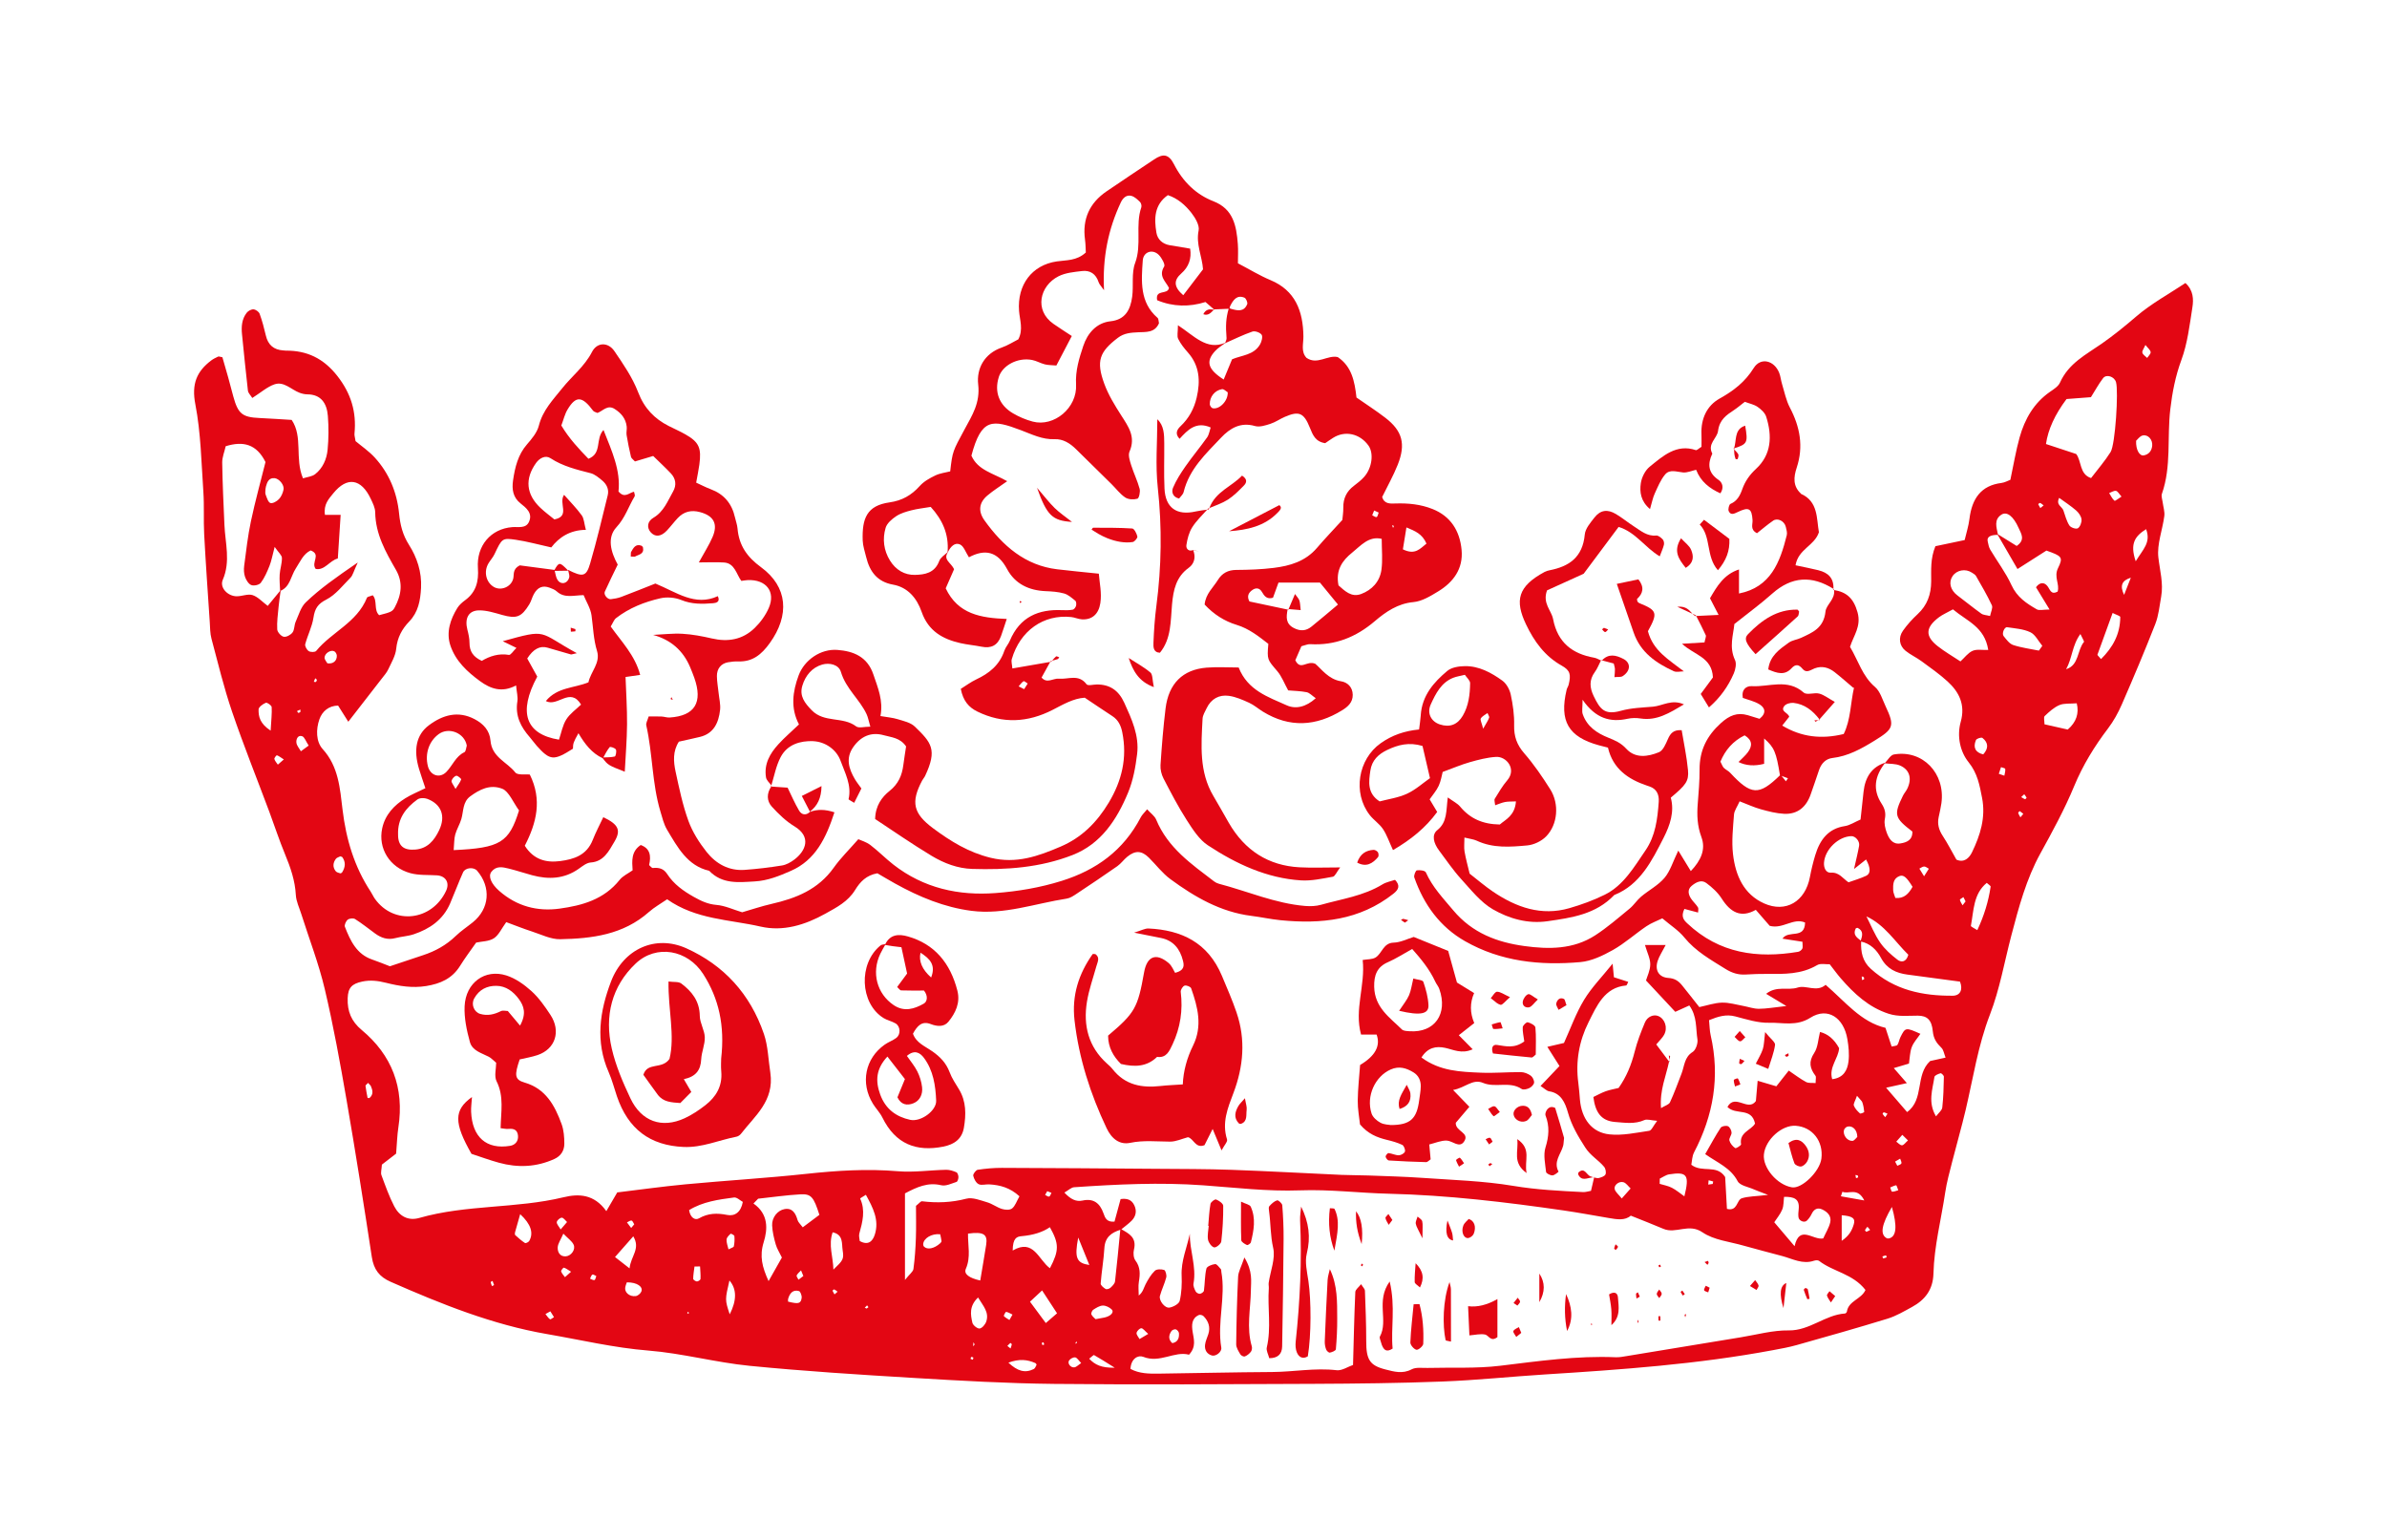 <?xml version="1.0" encoding="UTF-8"?><svg id="calendario" xmlns="http://www.w3.org/2000/svg" viewBox="0 0 1842.52 1188.77"><defs><style>.cls-1{fill:#e30613;}</style></defs><g id="logo_gris"><g><path class="cls-1" d="m1128.59,895.72c-.51-.75-1.05-1.45-1.7-2.01-.34-.29-3.07,1.49-2.98,1.81.46,1.76,1.47,3.36,2.32,5.08.86-.58,1.55-1.05,2.17-1.46.62-.42,1.15-.78,1.68-1.14h0c-.51-.74-.98-1.53-1.49-2.28Z"/><path class="cls-1" d="m1150.72,878.76c-.18-.21-.37-.37-.59-.45-.92-.31-2.24.68-3.39,1.1.89,1.34,1.78,2.68,2.67,4.02.91-.7,1.81-1.4,2.72-2.1,0,0,0,0,0,0,0,0,0,0,0,0-.49-.79-.87-1.92-1.41-2.56Z"/><path class="cls-1" d="m1084.39,712.23c.89-.62,1.77-1.24,2.66-1.86-1.28-.37-2.55-.87-3.85-1.05-.55-.07-1.19.55-1.78.85.99.69,1.98,1.37,2.97,2.06,0,0,0,0,0,0h0Z"/><path class="cls-1" d="m1686.93,218.47c-12.86,8.56-26.47,15.92-38.05,25.89-8.62,7.41-17.29,14.44-26.55,20.92-11.99,8.38-25.51,15.06-32.21,30.03-1.35,3.01-4.88,5.16-7.75,7.16-12.25,8.5-19.43,20.82-23.44,35.17-2.9,10.39-4.65,21.13-7.13,32.73-1.78.66-4.28,2.12-6.9,2.45-15.73,1.95-22.77,12.07-24.68,27.72-.68,5.61-2.47,11.06-3.7,16.34-8.51,1.79-15.75,3.31-22.58,4.75-3.97,9.64-3.22,18.49-3.26,27.18-.05,10.08-3.11,18.46-10.44,25.25-4.14,3.83-8.03,8.11-11.32,12.76-3.79,5.34-2.9,11.65,2.01,15.59,3.83,3.07,8.39,5.13,12.35,8.04,6.82,5,13.78,9.88,20.04,15.59,8.91,8.13,13.86,17.92,10.17,31.12-3.16,11.29-.38,23.25,6.05,31.21,6.93,8.58,8.49,17.73,10.41,27.52,2.96,15.15-1.41,28.94-7.79,42.06-2.13,4.39-6.07,8.28-12.01,5.62-3.5-6.14-6.73-12.49-10.59-18.38-2.97-4.53-4.23-9.08-3.11-14.42.75-3.57,1.62-7.13,2.12-10.74,3.18-23.08-14.54-41.5-36.67-37.63-2.5.44-4.51,3.94-6.7,6.34-10.53,3.31-15.49,11.32-16.73,22.39-.8,7.14-1.55,14.29-2.32,21.49-4.56,1.96-8.25,4.48-12.2,5.08-12.77,1.95-19.2,10.59-22.78,22.48-1.67,5.53-3.04,11.19-4.12,16.89-3.56,18.89-18.6,27.81-35.36,20.3-15.72-7.04-22.07-21.53-23.99-37.99-1.16-9.99,0-20.35.75-30.49.24-3.17,2.54-6.17,4.37-10.32,6.06,2.32,11.06,4.65,16.28,6.11,5.92,1.65,12,3.24,18.06,3.53,10.12.48,17.03-4.96,20.52-15.05,2.13-6.16,4.31-12.31,6.35-18.5,1.75-5.31,5.24-8.92,10.38-9.52,12.05-1.41,22.22-7.03,32.51-13.38,14.58-8.99,15.84-11.11,8.6-26.48-2.45-5.2-4.22-11.59-8.19-14.97-9.74-8.28-12.95-20.36-19.3-30.97,2.72-8.74,8.86-15.79,5.77-26.77-3.07-10.91-8.63-15.56-18.1-17.09,1.04,7.13-6.04,11.22-6.6,16.57-1.35,12.87-10.06,16.2-18.81,20.31-3.12,1.46-6.87,1.78-9.6,3.76-7.07,5.1-14.6,10.15-15.77,20.64,6.9,3.01,12.7,4.85,17.98-.92,3.05-3.34,5.61-3.01,8.45.45,3.03,3.7,6.2.89,9.29-.31,5.7-2.21,10.9-.73,15.54,2.9,4.93,3.87,9.64,8.07,14.44,12.13,0,0,.58-.36.52-.34-2.77,12.02-2.51,24.9-7.98,35.95-17.19,4.2-32.66,2.36-47.47-6.5,2.08-2.63,3.79-4.79,5.4-6.81-.83-3.29-6.98-3.92-3.86-8.23,1.29-1.78,4.85-2.74,7.22-2.48,8.45.93,14.8,5.93,19.99,12.71-.31.21-.64.39-.95.6.45-.03.9-.07,1.35-.09,0,.01.02.02.03.03,0,0-.02-.03-.02-.03h0s-.38-.52-.38-.52c3.56-4.06,7.13-8.12,11.82-13.46-5.04-2.79-8.32-5.45-11.99-6.41-3.88-1.01-9.55,1.37-12.01-.79-12.57-11.08-26.73-4.2-40.1-4.96-4.07-.23-8.11,2.39-6.93,9.05,4.19,1.55,9.03,2.56,13.03,5.06,3.97,2.48,5.58,6.56-.09,11.09-2.7-.83-5.91-1.89-9.16-2.81-8.03-2.29-14.03.13-20.64,6.1-10.86,9.81-16.58,21-16.5,35.99.05,8.75-.72,17.52-1.41,26.26-.7,8.81-.39,17.1,2.82,25.74,3.52,9.46-.27,17.99-8.17,26.28-3.4-5.56-6-9.82-9.67-15.82-4.13,8.48-6.23,15.85-10.65,21.06-4.94,5.82-12.11,9.49-18.04,14.47-3.22,2.7-5.59,6.55-8.83,9.21-8.7,7.13-17.25,14.6-26.6,20.66-16.89,10.96-35.93,10.85-54.66,8.28-20.89-2.86-40.15-9.94-54.88-27.52-7.78-9.3-16.09-17.91-21.2-29.35-.65-1.45-4.65-1.91-6.93-1.57-.95.14-2.5,4-1.99,5.47,7.45,21.25,19.99,38.27,39.1,49.18,27.87,15.9,58.17,18.88,88.99,16.19,8.63-.76,17.41-4.96,25.22-9.35,9.11-5.12,17.11-12.39,25.85-18.31,3.88-2.63,8.39-4.22,12.29-6.13,6.37,5.42,12.52,9.27,16.94,14.7,8.85,10.86,20.41,17.23,31.73,24.31,5.04,3.16,9.97,4.72,15.72,4.36,5.54-.35,11.1-.53,16.66-.48,13.2.12,26.3.4,38.46-6.78,2.62-1.54,6.6-.52,9.71-.66,3.18,4.06,5.68,7.56,8.46,10.78,10.39,11.99,21.65,22.44,36.96,27.41,7.65,2.49,15.02,1.45,22.6,1.49,7.18.04,10.71,3.23,11.55,12.04.55,5.83,2.99,9.22,6.68,12.8,1.6,1.55,1.98,4.51,3.19,7.54-5.4,1.19-9.37,2.07-11.91,2.63-11.76,10.81-4.33,29.64-17.8,39.4-5.45-6.31-10.37-12.02-16.2-18.78,5.52-1.23,9.83-2.18,16.02-3.56-4.09-4.7-6.83-7.85-10.1-11.6,4.85-1.44,8.12-2.41,11.72-3.48.66-4.29.69-8.8,2.16-12.71,1.39-3.69,4.31-6.75,6.67-10.26-11.37-5.09-11.62-5.07-15.44,2.63-.93,1.88-1.18,4.19-2.31,5.9-.55.84-2.39.75-4.46,1.29-1.47-4.48-2.96-9.05-4.73-14.44-19.02-4.47-31.15-20.29-46.22-33.21-6.84,5.99-15.13-.02-21.55,2.11-7.54,2.51-16.26-1.69-24.37,4.85,5.1,3.07,8.81,5.31,15.6,9.4-9.35,1.02-15.27,2.12-21.19,2.15-4.03.02-8.07-1.5-12.12-2.23-5.46-.98-10.96-2.69-16.4-2.53-5.72.16-11.39,2.16-17.48,3.44-4.47-5.64-8.83-11.26-13.3-16.78-2.73-3.37-5.65-5.38-10.49-5.7-7.54-.49-10.65-6.08-8.35-13.15,1.21-3.7,3.48-7.02,6.19-12.3-6.55,0-10.95,0-15.99,0,1.75,5.96,4.12,10.47,4.09,14.97-.04,4.68-2.4,9.33-3.29,12.41,8.47,9.07,15.59,16.7,22.6,24.21,3.87-1.75,7.35-3.33,10.83-4.91,6.18,8.52,4.89,17.75,6.27,26.15.5,3.04-1.33,8.3-3.65,9.72-6.48,3.97-6.35,10.85-8.62,16.72-2.88,7.43-5.59,14.96-8.92,22.17-.84,1.81-3.79,2.54-6.93,4.47-1.09-14.03,3.93-24.7,6.2-35.9.11.12.35.4.35.4-.05-.53-.09-1.06-.14-1.59-.09.35-.18.7-.26,1.05-3.17-4.23-6.34-8.47-9.81-13.1,2.66-3.22,4.79-5.12,6.08-7.52,2.93-5.45.61-12.29-4.54-14.41-3.57-1.47-8.4.38-10.32,5.01-3.05,7.32-5.97,14.81-7.9,22.52-2.52,10.04-6.24,19.24-12.39,27.99-3.28.81-6.7,1.39-9.94,2.54-3.17,1.12-6.16,2.83-9.54,4.43,1.44,11.3,5.62,18.45,16.8,19.29,7.61.57,15.08,1.86,22.55-1.46,2.09-.93,5,.2,9.89.56-2.98,3.89-4.33,7.44-6.12,7.7-10.19,1.49-20.65,3.83-30.72,2.76-13.68-1.45-21.46-12.07-22.75-26.66-.39-4.36-.67-8.74-1.26-13.07-2.24-16.5.67-32.46,7.85-46.75,6.28-12.5,12.26-27,29.03-28.45.6-.05,1.08-1.79,1.64-2.8-3.92-1.26-7.64-2.46-11.04-3.55-.34-3.51-.57-5.95-1.01-10.49-8.31,10.35-16.31,18.45-22.1,28.04-6.21,10.28-10.34,21.95-15.45,33.18-3.49.81-7.21,1.67-12.84,2.98,3.87,6.11,6.67,10.52,9.38,14.81-4.82,5.08-8.94,9.42-14.63,15.42,3.04,1.93,4.74,3.8,6.65,4.1,9.18,1.4,12.34,8.75,14.53,16.47,2.82,9.96,7.81,18.29,13.29,26.86,4.13,6.47,10.2,9.63,14.65,15.01,1.11,1.34,1.69,4.35,1.01,5.82-.68,1.46-3.18,2.22-5.02,2.75-1.14.32-2.48-.15-3.75-.36-.78,3.33-1.56,6.66-2.41,10.29-2.12.35-4.13,1.05-6.1.95-18-.91-35.9-1.79-53.86-4.79-23.14-3.87-46.79-4.51-70.25-6.18-13.82-.98-27.69-1.31-41.54-1.84-6.92-.26-13.85-.16-20.76-.47-28.38-1.28-56.75-2.9-85.14-3.91-19.43-.69-38.89-.62-58.34-.78-39.59-.31-79.18-.59-118.77-.72-6.21-.02-12.46.54-18.61,1.47-1.43.22-3.75,3.33-3.48,4.58.53,2.46,2.16,5.53,4.15,6.52,2.23,1.11,5.37.02,8.1.17,8.35.46,16.13,2.5,23.42,9.2-2.14,3.76-3.27,7.44-5.66,9.36-1.74,1.4-5.37,1.18-7.8.43-3.96-1.22-7.48-4-11.45-5.16-5.28-1.54-11.26-4.04-16.14-2.77-11.43,2.99-22.65,3.39-34.17,1.98-.98-.12-2.17,1.59-4.65,3.53,0,7.52.23,16.18-.07,24.82-.27,7.99-.84,16-1.89,23.91-.28,2.09-2.86,3.84-6.54,8.46,0-24.63,0-45.49,0-66.8,9.13-4.82,17.59-8.78,28-6.29,3.59.86,7.93-1.34,11.8-2.58.81-.26,1.49-2.44,1.47-3.72-.01-1.29-.68-3.34-1.57-3.71-2.5-1.05-5.27-1.98-7.92-1.92-12.45.27-25,2.15-37.33,1.11-23.63-2-46.96-.52-70.44,2.01-31.05,3.34-62.23,5.17-93.33,8.09-17.93,1.68-35.79,4.22-52.77,6.26-2.72,4.67-4.77,8.18-8.43,14.45-9.4-13.18-21.24-13.56-33.05-10.71-36.67,8.85-74.88,5.54-111.33,15.96-8.5,2.43-15.34-1.25-19.36-9.03-3.94-7.64-6.85-15.9-9.86-24.03-.68-1.83.13-4.26.36-8.11,3.6-2.77,8.05-6.21,10.98-8.47.7-8.44.82-14.31,1.71-20.05,4.82-31.09-5.2-56.19-28.26-75.38-8-6.66-11.19-14.41-10.84-24.54.28-8.07,3.14-11.15,11.29-12.87,6.27-1.32,12.18-.58,18.43.99,10.08,2.54,20.31,4.2,30.94,2.46,10.85-1.78,19.95-5.64,26.18-15.7,3.77-6.09,8.11-11.79,12.31-17.82,4.61-1,9.93-.86,13.72-3.34,3.73-2.43,5.91-7.51,9.51-12.46,6.86,2.52,13.23,5.09,19.74,7.19,7.24,2.34,14.63,6.14,21.9,6,24.47-.49,48.62-3.36,68.56-21.05,4.11-3.65,9-6.32,14-9.77,22.31,15.7,48.02,15.55,72.18,21.08,17.31,3.96,34.21-1.19,50.03-10.01,8.68-4.84,17.39-9.27,22.9-18.27,3.91-6.38,8.69-11.38,17.19-12.87,4.11,2.39,8.9,5.26,13.77,7.97,18.55,10.3,37.94,18.31,58.84,21.01,25.17,3.25,49.13-5.67,73.6-9.44,2.63-.41,5.19-2.15,7.52-3.7,10.55-7,21.08-14.04,31.46-21.32,2.85-2,4.99-5.1,7.73-7.32,6.16-5.01,11.13-4.74,16.69.79,5.53,5.5,10.38,11.99,16.54,16.52,18.91,13.91,38.97,25.42,62.48,28.36,7.58.95,15.1,2.62,22.69,3.37,31.06,3.04,60.89.13,86.99-20.46,4.05-3.2,5.46-6.23,1.27-10.71-3.17,1.1-6.74,1.68-9.65,3.46-14.72,9-31.43,11.25-47.45,15.77-3.91,1.1-8.25,1.26-12.32.92-23.05-1.93-44.4-11.33-66.57-17.14-1.32-.35-2.65-1.02-3.75-1.86-17.34-13.3-35.53-25.68-44.64-47.63-1.2-2.9-4.26-4.94-6.99-7.98-2.23,2.75-3.89,4.21-4.86,6.07-13.46,25.88-34.55,40.84-61,49.15-16.8,5.28-33.93,8.14-51.17,9.43-28.43,2.13-55.35-3.67-78.83-21.96-6.13-4.78-11.63-10.47-17.82-15.16-3.14-2.38-7.17-3.48-9.25-4.45-7.12,8.16-13.67,14.53-18.92,21.92-12.08,17.02-29.21,23.69-47.88,27.98-8.02,1.84-15.88,4.5-22.86,6.51-6.91-2.09-13.3-5.14-19.88-5.69-6.57-.55-11.76-3-17.37-6.15-8.13-4.58-15.48-9.75-20.72-17.81-2.72-4.18-6.47-4.99-10.94-4.53-.89.09-1.94-1.46-2.92-2.26,1.65-7.06.83-12.87-6.48-15.49-7.41,4.98-6.74,12.27-6.26,19.54-3.39,2.44-7.49,4.23-10.03,7.4-12.16,15.21-28.96,19.76-46.29,22.16-17.09,2.37-33.11-1.75-46.67-13.7-6.38-5.63-8.59-11.34-6.01-14.7,3.73-4.86,8.71-3.65,13.41-2.5,6.08,1.49,12.05,3.53,18.1,5.15,12.62,3.39,24.74,2.92,35.99-5.05,2.83-2.01,6-4.58,9.14-4.8,10.09-.69,13.98-8.74,18.31-16.04,5.28-8.9,3.17-13.34-8.57-18.95-2.72,5.81-5.77,11.51-8.13,17.52-4.69,11.95-14.61,14.98-25.16,16.37-10.8,1.42-20.51-1.04-27.31-11.85,9.08-17.64,13.55-35.43,3.87-54.95-3.57-.42-9.38.7-11.24-1.65-6.4-8.1-18.05-11.65-19.11-24.56-.65-7.91-5.61-13.05-12.25-16.54-12.78-6.73-24.6-3.27-35.27,4.7-9.9,7.39-12.04,19.12-7.62,33.76,1.41,4.67,3.05,9.26,4.89,14.83-5.88,2.9-10.96,4.91-15.54,7.79-8.57,5.38-15.55,12.65-17.81,23.22-3.29,15.45,5.72,30.14,21.64,34.55,6.55,1.81,13.71,1.27,20.59,1.71,6.87.44,10.02,5.72,7.07,12-10.92,23.25-40.32,26.55-54.9,6.15-1.25-1.74-2.1-3.8-3.29-5.59-12.58-19.07-18.96-40.37-21.71-63.29-1.98-16.5-3.11-33.28-15.28-46.68-5.31-5.85-5.27-15.35-2.58-23.03,2.15-6.16,7.2-10.49,14.42-10.61,2.51,3.98,4.9,7.77,7.88,12.48,9.31-11.99,17.63-22.66,25.9-33.38,1.75-2.27,3.74-4.47,4.94-7.05,2.4-5.17,5.61-10.43,6.15-15.91.86-8.69,4.49-15.28,10.03-21.02,6.99-7.23,8.63-16.23,9.14-26,.65-12.27-3.23-23.64-9.23-33.07-5.01-7.87-6.84-15.54-7.72-24.31-1.65-16.5-7.77-31.11-18.66-43.08-4.64-5.1-10.46-9.02-14.94-12.79-.44-2.9-.97-4.37-.83-5.77,1.66-16.85-2.72-31.09-13.21-44.51-10.73-13.72-23.59-19.71-39.82-19.58-.69,0-1.38-.13-2.08-.18-7.06-.48-11.58-4.05-13.32-11.52-1.32-5.65-2.81-11.3-4.78-16.72-.59-1.62-3.02-3.32-4.71-3.45-1.73-.13-4.14,1.16-5.29,2.64-3.73,4.8-4.24,10.62-3.61,16.62,1.5,14.49,2.86,29,4.55,43.46.22,1.9,2.09,3.6,3.38,5.69,6.6-4.18,11.49-8.59,17.14-10.53,7.26-2.49,12.89,4.07,19.3,6.49,1.93.73,4.06,1.23,6.1,1.24,10.54.07,15.02,6.93,15.79,16.63.69,8.67.64,17.52-.2,26.16-.71,7.35-3.78,14.28-9.63,18.84-2.41,1.88-5.98,2.11-9.37,3.2-6.49-15.28.13-32.1-8.74-45.1-8.39-.5-16.54-1.08-24.69-1.45-13.43-.61-16.66-3.18-20.36-16.64-1.35-4.91-2.59-9.86-3.96-14.77-1.49-5.37-3.07-10.72-4.45-15.5-1.94-.34-2.75-.77-3.28-.52-1.87.88-3.79,1.8-5.44,3.05-11.09,8.42-15.21,18.08-12.17,33.76,4.27,22.05,4.64,44.98,6.19,67.56.75,10.92.05,21.94.63,32.88,1.2,22.51,2.81,44.99,4.3,67.48.29,4.37.22,8.9,1.33,13.05,5.03,18.85,9.61,37.91,15.89,56.3,8.9,26.08,19.17,51.63,28.81,77.43,4.06,10.88,7.65,21.98,12.09,32.68,4.2,10.13,7.73,20.23,8.34,31.47.27,4.87,2.61,9.63,4.12,14.4,6.14,19.39,13.54,38.45,18.21,58.22,6.69,28.3,11.88,57.03,16.84,85.74,6.95,40.25,13.31,80.62,19.47,121.01,1.49,9.81,5.92,15.4,14.57,19.2,39.15,17.21,78.68,33.12,120.78,40.36,25.99,4.47,51.65,10.6,78.13,12.71,26.19,2.09,52,9.2,78.19,11.78,42.17,4.16,84.49,6.82,126.79,9.35,36.04,2.16,72.12,4.23,108.2,4.6,66.68.68,133.38.26,200.07-.04,33.31-.15,66.64-.51,99.92-1.8,26.35-1.02,52.63-3.8,78.96-5.46,58.91-3.72,117.78-7.85,175.99-18.75,6.11-1.14,12.26-2.23,18.24-3.92,23.43-6.61,46.86-13.21,70.14-20.37,6.58-2.02,12.77-5.68,18.92-9.04,9.85-5.38,16.2-13.19,16.53-25.77.55-21.24,5.98-41.77,9.08-62.65,1.17-7.9,3.35-15.66,5.31-23.41,3.4-13.41,7.26-26.69,10.44-40.15,5.83-24.7,9.53-49.81,18.79-73.77,7.53-19.48,11.15-40.64,16.51-61.05,5.73-21.79,11.5-43.49,22.43-63.34,9.32-16.92,18.65-34,26.05-51.89,6.77-16.35,15.69-30.78,26.15-44.56,4.27-5.63,7.83-12.07,10.68-18.63,8.93-20.51,17.66-41.14,25.81-62,2.58-6.61,3.28-14.07,4.54-21.2,1.81-10.28-1.04-20.1-2.18-30.18-1.17-10.29,3.19-21.2,4.59-31.91.45-3.47-.83-7.18-1.28-10.79-.27-2.14-1.21-4.59-.58-6.4,7.45-21.17,3.92-43.49,6.47-65.15,1.53-13.02,3.94-25.65,8.57-38.18,4.72-12.76,6.35-26.88,8.49-40.54.98-6.23.87-13.1-5.34-18.86Zm-306.81,382.29c-.52.79-1.05,1.58-1.57,2.37-1.12-1.38-2.23-2.77-3.34-4.15,1.64.59,3.27,1.18,4.91,1.78Zm-33.45-33.12c6.13,3.72,6.03,8.22,2.57,12.95-2,2.74-4.67,4.94-7.29,7.65q8.58,4.26,19.79,1.38c0-3.26,0-6.76,0-10.26,0-2.72,0-5.45,0-9.3,7.86,6.91,9.3,10.48,12.21,28.43-16.24,15.87-22.27,15.47-38.42-1.93-1.42-1.53-3.47-2.38-4.95-3.85-.93-.92-1.35-2.42-2.59-4.76,3.67-8.9,9.73-15.97,18.67-20.3Zm44.64,159.35c0,2.73.43,4.33-.12,5.34-.6,1.12-2.03,2.22-3.24,2.42-31.4,5.21-60.77,1.42-85.55-21.97-2.6-2.45-5.13-5.09-2.22-11.15,4.05,1.08,7.3,1.94,10.56,2.8,0-1.41.5-3.11-.1-4.04-1.53-2.4-3.73-4.32-5.31-6.7-2.14-3.23-2.95-6.97.34-9.77,3.26-2.77,7.55-5.15,11.4-2.31,4.47,3.31,8.89,7.31,11.9,12.03,6.76,10.62,14.82,15.22,26.34,8.7,4.12,4.75,7.77,8.95,10.72,12.34,10.15,2.75,18.15-6.44,27.3-2.55-.29,13.32-12.75,5.4-17.44,12.46,5.56.86,10.66,1.65,15.42,2.38ZM252.7,512.04c-.62-1.19-2.29-2.9-2.18-4.47.24-3.44,4.9-6.21,7.59-4.76.95.52,1.87,2.18,1.89,3.34.1,4.02-2.86,6.58-7.31,5.89Zm-47.4-136.55c.94-3.58,2.41-6.78,6.62-6.37,3.65.36,7.68,5.34,6.93,8.9-.55,2.61-1.77,5.46-3.54,7.29-1.67,1.73-4.84,3.57-6.64,2.97-1.72-.57-2.72-4.13-3.65-6.53-.47-1.21-.08-2.78-.08-4.3.1-.58.18-1.28.36-1.96Zm-22.53,84.81c-7.06-.03-13.39-6.75-10.82-12.69,6.16-14.23,1.9-28.3,1.28-42.47-.7-16-1.47-32.01-1.71-48.03-.06-4.12,1.71-8.28,2.7-12.65,13.49-4.18,23.77-1.69,30.71,12.21-3.71,14.88-7.94,30.14-11.23,45.63-2.41,11.33-3.7,22.94-5.22,34.47-.37,2.82-.24,6.02.69,8.63.87,2.46,2.74,5.48,4.84,6.25,2.08.76,6.05-.1,7.33-1.8,2.87-3.84,4.88-8.51,6.7-13.08,1.49-3.76,2.19-7.86,3.97-14.6,3.03,4.41,5.56,6.42,5.6,8.49.1,4.27-1.45,8.55-1.73,12.86-.27,4.16.18,8.38.33,12.57-2.94,3.58-5.92,7.2-9.55,11.62-4.19-3.13-7.57-7-11.69-8.32-3.63-1.16-8.09.91-12.18.89Zm26.14,103.7c-8.26-5.34-9.45-10.88-9.31-16.37.05-1.85,3.33-4.2,5.58-5.11,1.03-.42,4.44,2.01,4.52,3.3.3,4.9-.33,9.87-.79,18.17Zm5.56,26.26c-.95-1.44-2.25-2.77-2.68-4.36-.2-.75,1.59-2.99,1.94-2.87,1.6.56,3.01,1.72,5.35,3.22-2.04,1.77-3.32,2.89-4.6,4Zm17.78-10.33c-1.21-2.18-3.16-4.26-3.45-6.56-.35-2.75,1.14-6.17,4.43-5.05,1.83.62,2.84,3.92,5.03,7.23-2.51,1.83-4.26,3.11-6.02,4.39Zm-2.97-31.05c.87-.38,1.74-.75,2.61-1.13,0,.6,0,1.2,0,1.83-.49.24-1.09.8-1.58.71-.41-.07-.69-.91-1.03-1.41Zm9.04-46.27c-1.46-.88-3.11-3.84-2.72-5.31,1.84-6.92,5.3-13.48,6.36-20.47,1.08-7.08,3.37-10.66,9.92-13.99,7.19-3.65,12.77-10.97,18.76-17.01,1.63-1.65,2.2-4.47,5.52-11.62-16.79,11.52-29.19,20.24-40.16,30.8-3.79,3.65-5.49,9.83-7.8,15.03-1.14,2.57-.82,6.09-2.38,8.17-1.45,1.93-4.73,3.72-6.82,3.32-2.01-.38-4.88-3.56-5-5.66-.33-5.75.49-11.59,1.04-17.38.39-4.16,1.04-8.3,1.59-12.45,7.31-3.1,7.9-11.34,11.59-17.05,3.49-5.39,5.91-11.46,11.6-14.09,8.42,3.25,0,9.17,3.86,14.27,6.86,1.45,10.91-6.59,17.09-8.04.71-10.94,1.4-21.59,2.18-33.7-3.74,0-7.95,0-12.11,0-1.21-8.08,2.96-12.33,6.42-16.6,10.63-13.14,21.57-11.46,28.98,4.32,1.52,3.24,3.33,6.82,3.38,10.27.23,16.93,8.08,30.66,15.98,44.41,5.71,9.92,4.22,19.5-.86,28.99-1.72,3.22-2.96,3.76-12.06,6.06-4.35-3.95-1.13-11.21-4.95-15.37-2.16.89-4.12,1.05-4.47,1.93-7.78,19.25-27.1,26.31-39.17,41.01-.9,1.1-4.29,1.07-5.78.18Zm5.59,23.76c-.39.26-1.1-.03-1.68-.08.37-.91.74-1.81,1.1-2.72.43.39.87.78,1.3,1.17-.23.57-.32,1.36-.73,1.63Zm119.16,88.29c7.1-5.17,15.15-9.45,24.64-5.78,5.03,1.94,8.62,10.86,12.93,16.73-7.71,24.77-14.47,29.01-50.45,30.63.46-5.12.3-8.74,1.21-12.03,1.15-4.14,3.54-7.9,4.73-12.03,1.76-6.1.92-13.13,6.94-17.52Zm-14.5-11.93c.38-1.59,2.15-3.55,3.63-3.88,1.08-.25,3.95,2.32,3.78,2.81-.71,2.14-2.24,3.98-4.36,7.34-1.7-3.29-3.35-5.04-3.05-6.26Zm-9.57,38.1c-3.85,8.08-9.03,14.27-18.57,15.01-8.83.68-13.21-2.9-13.16-11.51-.48-12.63,6.08-20.73,14.85-27.13,1.84-1.35,5.43-1.39,7.7-.53,10.93,4.14,14.34,13.33,9.17,24.16Zm5.58-44.98c-5.17,5.29-12.48,2.85-14.31-4.48-2.39-9.61.89-19.25,8.42-24.71,7.71-5.59,19.86-.97,21.63,8.89-.47,1.39-.63,4.53-1.88,5.12-6.68,3.15-9.11,10.31-13.87,15.18Zm-80.46,77.5c-.28.45-1.11.92-1.53.8-1.22-.37-2.73-.72-3.47-1.65-2.45-3.11-2.13-6.51.16-9.54.72-.96,2.21-1.28,3.35-1.9.56.21,1.33.24,1.63.66,2.79,3.89,2.23,7.81-.13,11.64Zm4.32,36.58c1.37-1.02,4.3-1.32,5.69-.44,5.31,3.37,10.27,7.34,15.37,11.08,4.73,3.47,9.75,5.17,15.63,3.61,4.68-1.24,9.64-1.43,14.21-2.96,12.22-4.11,22.58-10.99,28.13-23.86,3.42-7.93,6.42-16.06,9.95-23.93,1.69-3.77,8.27-4.29,10.86-1.28,10.98,12.79,9.6,29.39-3.35,39.84-4.38,3.54-9.12,6.65-13.17,10.56-7.31,7.06-15.76,11.7-25.12,14.78-8.57,2.82-17.11,5.72-25.67,8.58-4.71-1.8-9.2-3.68-13.78-5.24-11.79-4.02-16.76-14.38-20.97-25.26-.53-1.36.85-4.45,2.21-5.47Zm16.84,137.59c-.32.28-1.51.12-1.54-.01-.62-3.09-1.19-6.2-1.61-9.34-.05-.4.79-.93,1.97-2.24,1.33,1.47,1.92,1.88,2.17,2.45,1.41,3.24,2.13,6.47-.99,9.14Zm94.47,145.31c-.36-1.03-.82-2.03-1-3.09-.04-.21.95-.62,1.46-.94.39,1.07.77,2.13,1.16,3.2-.54.28-1.08.56-1.62.84Zm28.79-34.91c-.54.96-2.72,2-3.32,1.61-2.67-1.73-5.09-3.92-7.49-6.08-.37-.33-.37-1.42-.2-2.06,1.08-4.04,2.26-8.05,4-14.12,8.4,7.79,10.43,14.57,7.01,20.65Zm16,60.48c-1.39-.98-2.36-2.64-3.49-4.03,1.05-.58,2.1-1.17,3.77-2.1.92,1.47,1.86,2.98,2.81,4.5-1.06.59-2.62,1.96-3.1,1.62Zm9.09-78.41c1.34-.02,2.72,2.14,4.08,3.35-1.2,1.39-2.4,2.78-4.94,5.73-1.32-2.31-3.13-4.08-2.99-5.66.12-1.34,2.46-3.4,3.85-3.42Zm2.46,45.91c-1.04-1.46-2.42-2.8-2.94-4.45-.22-.69,1.62-3.02,2.11-2.88,1.64.45,3.1,1.66,5.56,3.14-2.12,1.88-3.42,3.04-4.72,4.19Zm.49-16.06c-4.42.21-6.24-3.34-6.08-6.9.13-2.97,2.28-5.84,4.35-10.63,3.66,3.79,6.64,5.72,7.93,8.51,1.76,3.79-1.99,8.82-6.21,9.02Zm22.28,18.31c-.99.25-2.25-.67-3.4-1.09.58-1.1.93-2.66,1.82-3.15.63-.35,1.98.72,3.02,1.15-.46,1.1-.75,2.92-1.43,3.09Zm28.64-45.94c.82.14,1.39,1.88,2.08,2.91-.79.94-1.58,1.88-2.37,2.81-1.09-1.44-2.17-2.87-3.26-4.31,1.19-.53,2.47-1.59,3.55-1.41Zm1.33,12.16c5.8,9.7-1.86,15.1-2.88,24.74-5.67-4.43-8.26-6.45-11.21-8.75,4.83-5.48,9.07-10.3,14.09-15.99Zm6.28,42.51c-.59,1.61-2.74,3.41-4.35,3.62-4.96.66-8.96-3.02-8.09-6.94.46-2.07,1.37-4.03,1.24-3.67,8.17-.02,12.48,3.51,11.2,6.99Zm35.48,17.26l.06-1.47,1.46.78-1.52.69Zm7.32-24.93c-1.02-.05-2.85-1.34-2.84-2.06.05-3.17.63-6.32,1.02-9.48,1.43-.02,2.86-.03,4.29-.05.16,3.23.51,6.47.34,9.68-.04.74-1.86,1.96-2.81,1.92Zm25.37,25.37c-3.79-11.39-3.6-11.4-.22-26.12q8.51,9.83.22,26.12Zm-2.44-57.73c.1-1.58,1.78-3.24,3.1-4.43.32-.29,2.87,1.03,2.94,1.77.25,2.62.11,5.36-.43,7.92-.17.81-2.05,1.21-4.12,2.32-.6-2.71-1.65-5.19-1.5-7.59Zm.47-18.99c-7.78-1.55-14.63-1.45-21.8,2.65-2.97,1.7-6.7-.52-7.58-6.38,10.54-6.49,22.67-8.15,34.7-9.73,2.14-.28,4.61,2.25,6.76,3.39-1.44,8.06-6.27,11.24-12.09,10.07Zm57.5,63.98c-.58,4.54-2.47,4.94-10.48,2.94,0-.69-.16-1.43.02-2.07,1.24-4.44,3.77-7.42,8.42-6.06,1.1.32,2.25,3.51,2.04,5.19Zm-2.44-13.98c-.52-1.12-1.74-2.61-1.42-3.29.72-1.51,2.2-2.62,3.38-3.9.49,1.18.98,2.37,1.79,4.33-1.16.88-2.46,1.86-3.75,2.85Zm3.28-40.45c-1.8-2.43-3.5-3.82-4-5.58-1.55-5.44-4.1-9.56-10.09-8.47-5.43.99-9.8,6.55-9.54,12.53.21,4.95,1.41,9.94,2.78,14.72.95,3.33,2.92,6.34,4.75,10.13-3.26,5.77-6.33,11.22-10.28,18.21-4.93-10.9-7.12-19.24-3.77-30.03,3.1-9.99,3.87-21.66-7.89-29.88,1.21-1.23,2.41-2.47,3.61-3.71,10.83-1.16,21.64-2.74,32.5-3.36,8.45-.49,10.36,1.96,14.78,15.82-3.92,2.94-8.16,6.11-12.85,9.63Zm24.53,51.8c-.54-.95-1.14-1.87-1.56-2.88-.05-.11,1.06-1.09,1.34-.97.93.41,1.73,1.16,2.57,1.77-.79.7-1.57,1.38-2.36,2.07Zm-.86-19.14c-.24-10.14-4.03-18.87-.6-28.8,8.43,1.76,6.92,8.8,7.71,13.77,1.12,7.02.3,7.93-7.12,15.02Zm25.66,30.06c-.49-.21-.98-.41-1.47-.62.6-.62,1.19-1.23,1.79-1.85.36.47.71.93,1.07,1.4-.46.36-.93.71-1.39,1.07Zm6.26-57.01c-1.71,5.29-5.24,8.45-11.59,4.88-.13-1.72-.84-3.9-.34-5.7,2.47-9,4.88-17.9.64-27.1-.08-.16,2.88-1.88,4.44-2.88,5.48,10.01,10.49,19.53,6.85,30.81Zm50.52,6.6c-4.62,4.17-9.96,5.26-12.55,2.55-.4-.42-.64-1.26-.6-1.87.32-4.52,6.51-8.32,13.12-7.63.33,1.59.82,3.39,1.03,5.22.06.54-.53,1.31-1,1.74Zm19.79,19.72c3.98-9.02,1.5-18.27,1.66-27.16,12.07-1.64,15.29.49,14.02,8.64-1.44,9.2-3.04,18.37-4.57,27.55-8.59-1.91-12.89-5-11.11-9.03Zm5.38,70.15c-.58-.2-1.15-.39-1.73-.59.15-.52.25-1.44.47-1.47.53-.08,1.26.1,1.62.48.19.21-.22,1.04-.35,1.59Zm.21-10.29c.1-1.06.21-2.12.31-3.18.3.57.6,1.14.89,1.71-.4.49-.8.98-1.2,1.47Zm10.2-19.26c-.75,2.3-3.2,5.24-5.15,5.49-1.75.23-5.17-2.52-5.61-4.5-1.36-6.12-2.64-12.71,4.4-19.45,3.88,6.47,8.69,11.33,6.36,18.46Zm692.79-161.42c.98.21,1.91.71,2.85,1.1-.59.9-1.19,1.79-1.78,2.67-.69-.82-1.45-1.6-2.02-2.51-.1-.16.7-1.32.95-1.27Zm-33.14,64.85c.45-1.37.81-2.45,1.17-3.53,4.7,2.24,11.63-3.82,16.89,6.73-8.07-1.43-13.04-2.32-18.06-3.21Zm9.98,21.52c-1.37,4.6-3.4,8.8-9.35,12.85,0-8.07,0-13.88,0-19.74,8.35.64,10.69,2.42,9.35,6.89Zm1.22-37.94c.6.11,1.29.06,1.76.38.3.2.27.94.38,1.44-.55.21-1.09.42-1.64.63-.17-.81-.33-1.63-.5-2.44Zm1.21-61.18c2.52,3.03,3.76,3.93,4.17,5.14.79,2.35,1.23,4.87,1.44,7.35.03.31-2.82,1.57-3.3,1.13-1.87-1.71-3.85-3.71-4.72-6.05-.5-1.36,1.04-3.55,2.41-7.57Zm.25,31.78c-1,.86-2.33,2.96-3.75,3.03-4.01.21-7.5-4.45-6.52-8.35.27-1.08,1.58-2.36,2.62-2.64,3.98-1.06,7.64,2.5,7.65,7.96Zm-126.1,12.1c15-28.58,20.27-58.58,12.9-90.67-.78-3.41-.77-7.02-1.23-11.57,6.99-2.84,13.11-4.79,20.35-2.88,8.59,2.26,17.46,5.11,26.14,4.88,10.48-.28,20.89,2.96,31.77-3.92,13.29-8.4,25.71-.07,28.51,16.53.96,5.67,1.57,11.67.86,17.32-.83,6.63-3.75,12.58-12.57,13.62-2.78-9.22,4.84-15.97,5.32-23.96q-5.61-10.26-14.74-12.49c-1.39,5.45-1.56,11.82-4.46,16.19-4.57,6.87-3.35,11.93.98,17.66.65.86.09,2.74.09,5.6-2.61-.24-5.35.23-7.36-.83-4.29-2.26-8.21-5.32-13.38-8.79-3.12,3.95-6,7.59-9.56,12.11-4.01-1.18-8.43-2.49-14.44-4.26-.53,6.1-.98,11.33-1.36,15.64-6.07,8.53-16.03-6.12-21.96,4.57,6.61,6.65,18.6,0,21.31,12.83-3.03,5.23-12.37,6.69-10.78,16.04.12.72-3.84,3.36-4.55,2.88-1.95-1.31-3.88-3.61-4.48-5.91-.45-1.72,1.78-4.08,1.68-6.09-.09-1.76-1.44-4.35-2.84-4.9-1.55-.62-4.73-.05-5.56,1.2-3.89,5.85-7.21,12.12-11.95,20.36,9.67,6.79,19.6,10.56,25.03,20.87,1.83,3.48,8.16,4.37,12.48,6.33,2.19,1,4.49,1.76,11.02,4.27-9.94,1.17-15.36,1.05-20.28,2.62-4.09,1.3-3.17,10.33-11.47,8.17-.45-8.1-.92-16.61-1.37-24.57-6.59-10.12-17.78-2.96-26.13-9.49.58-2.82.57-6.54,2.06-9.38Zm78.61-20.72c12.87.94,21.47,11.97,19.78,25.35-1.26,9.94-15.07,23.41-22.72,22.17-11.41-1.86-22.71-15.11-21.66-25.41,1.16-11.43,13.92-22.89,24.61-22.11Zm-10.46,64.67c1.21-2.95,1-6.55,1.4-9.79,7.74-.2,12.12,1.55,11.32,9.46-.21,2.08-.47,4.24-.17,6.28.41,2.84,4.57,4.48,6.5,2.59,1.45-1.42,2.73-3.19,3.61-5.06,1.84-3.92,4.71-5.24,8.31-3.52,3.91,1.87,7.27,5.04,6.07,10.01-.97,4.05-3.32,7.73-5.38,12.3-7.82,1.68-18.31-10.93-22.12,6.02-6.06-7.14-10.47-12.33-15.69-18.48,1.96-3.02,4.65-6.14,6.16-9.81Zm-53.29-21.66c.07.02-.23,1.24-.36,1.9-1.16.17-2.32.33-3.47.49.1-1.11.21-2.21.31-3.32,1.19.28,2.38.53,3.53.93Zm-41.21-2.21c2.39-1.13,4.7-2.9,7.2-3.3,13.97-2.23,15.85.46,11.77,16.97-3.3-2.31-6.28-4.89-9.65-6.62-2.91-1.5-6.26-2.05-9.41-3.03.03-1.34.06-2.68.09-4.02Zm-28.09,2.76c2.11.59,3.73,3.15,5.57,4.83-1.98,2.24-3.96,4.48-6.84,7.73-2.55-3.21-4.83-4.92-5.44-7.14-.83-3.01,3.16-6.41,6.71-5.42Zm-444.72,6.91c1.09.44,2.17.89,3.24,1.33-.59,1.01-1.02,2.63-1.82,2.86-.85.25-2.04-.82-3.09-1.31.55-.96,1.11-1.92,1.66-2.88Zm-19.78,34.75q13.57-1.21,21.8-6.93c7.14,12.79,7.21,17.9.03,31.67-8.86-6.47-12.55-23.17-28.74-13.65.1-9.79,3.22-10.76,6.9-11.09Zm-11.96,58.45c1.65.24,3.2,1.28,4.91,2.08-1.08,1.89-1.73,3.04-2.38,4.18-1.48-.97-3.11-1.79-4.32-3.05-.23-.24,1.3-3.28,1.79-3.21Zm3.28,23.97c.06-.05,1.12.77,1.08,1.08-.17,1.09-.62,2.13-.97,3.19-.82-.66-1.64-1.31-2.45-1.97.76-.79,1.51-1.6,2.34-2.3Zm18.01,20.16c-6.81,3.34-12.56,1.58-19.55-4.95,8.42-3.09,14.59-2.4,20.75.3.46.2,1.09,1.18.97,1.42-.58,1.17-1.17,2.74-2.17,3.23Zm6.72-18.54c-.32-.44-.37-1.09-.53-1.66.47-.14,1.25-.53,1.36-.38.32.44.37,1.09.52,1.66-.47.14-1.25.53-1.35.38Zm2.6-16.98c-4.21-5.69-7.79-10.52-12.2-16.48,3.15-2.94,5.82-5.42,9.34-8.7,4.2,6.43,7.56,11.58,11.54,17.66-2.79,2.42-5.15,4.47-8.68,7.52Zm22.12,34.18c-2.93.47-5.62-3.02-4.15-5.25.91-1.38,3.26-2.65,4.73-2.41,1.48.24,2.68,2.42,4.6,4.36-2.18,1.45-3.58,3.05-5.18,3.3Zm1.86-18.63c-.42.11-.84.23-1.26.34.31-.63.61-1.25.92-1.88.11.51.23,1.03.34,1.54Zm1.04-81.56c3.29,8.11,5.83,14.39,8.59,21.2-9.94-1.51-11.6-5.37-8.59-21.2Zm8.47,93.54c2-1.52,3.33-3.04,3.77-2.79,4.42,2.47,8.69,5.23,15.95,9.74-10.24.2-15.19-2.2-19.72-6.95Zm3.09-37.76c2.29-1.46,4.87-3.16,7.39-3.26,2.3-.08,5.13,1.29,6.88,2.98,2.13,2.05-.6,5.16-5.56,6.25-1.99.44-4.01.74-6.88,1.27-.89-.95-2.49-2.09-3.21-3.67-.37-.82.5-3,1.38-3.56Zm13.3-16.99c-.89.81-2.88,1.41-3.73.9-1.58-.94-3.89-2.86-3.79-4.2.68-9.1,2.33-18.14,2.85-27.24.5-8.71,5.63-12.05,12.28-14.21-1.3,13.27-2.5,26.55-4.05,39.78-.21,1.81-2.07,3.62-3.55,4.97Zm568.48,18.37c-.09.58-.91,1.45-1.43,1.48-15.34.98-27.34,13.31-43.44,13.05-12.28-.19-24.62,3.3-36.92,5.3-29.47,4.81-58.93,9.72-88.4,14.55-2.74.45-5.53.99-8.27.87-29.97-1.28-59.51,2.98-89.18,6.57-18.51,2.24-37.38,1.18-56.09,1.68-4.13.11-8.86-.71-12.27,1.09-7.06,3.72-13.62,1.76-20.28.06-12.15-3.1-14.77-7.65-14.74-21.96.02-12.97-.53-25.94-1-38.9-.05-1.23-1.39-2.4-2.96-4.94-1.75,2.27-4.38,4.1-4.47,6.05-.82,18.21-1.2,36.45-1.75,56.3-4.05,1.39-8.55,4.54-12.67,4.06-16.73-1.95-33.22,1.3-49.84,1.39-29.15.16-58.3.87-87.45,1.25-7.49.1-15.04.04-21.84-3.65.42-8.03,5.93-10.89,9.87-9.31,12.84,5.15,24.12-4.69,35.33-1.65,5.69-6.14,3.71-11.86,2.79-17.63-.82-5.16-.88-10.46,4.8-13,.96-.43,2.87.1,3.66.91,3.72,3.81,5.41,8.39,3.64,13.89-.89,2.75-2.22,5.45-2.53,8.27-.42,3.99,1.48,7.08,5.3,8.17,3.01.86,7.8-2.74,7.24-6.08-3.29-19.54,3.56-39.01.05-58.5-.13-.72,0-1.69-.41-2.12-1.38-1.48-3.07-4.02-4.41-3.86-2.43.28-6.31,1.77-6.72,3.51-1.3,5.49-1.14,11.35-1.9,17.01-.13.99-1.95,2.27-3.09,2.41-1.05.12-2.77-.82-3.28-1.81-.95-1.84-2.03-4.23-1.68-6.1,2.43-13.06-3.03-25.38-2.84-38.4-2.28,10.84-6.82,20.89-6.33,32.22.28,6.5,0,13.25-1.47,19.51-.56,2.38-5,4.77-7.95,5.24-3.61.57-8.26-5.55-7.33-9.01,1.31-4.86,3.62-9.43,4.88-14.3.45-1.73-.55-5.4-1.59-5.73-2.23-.71-5.76-.79-7.23.63-2.96,2.84-5.2,6.67-7.15,10.43-1.44,2.77-1.95,6.07-5.27,8.66,0-3.53-.47-7.14.1-10.56,1-5.95,1.28-11.31-2.68-16.53-1.45-1.92-1.75-5.74-1.12-8.3,2.31-9.45-3.85-12.4-9.67-15.76,2.62-2.19,5.45-4.15,7.86-6.58,3.3-3.33,4.21-7.5,2.08-11.96-2.22-4.66-6-5.37-10.56-4.76-1.71,6.31-3.28,12.12-4.72,17.41-6.06.5-7.27-2.93-8.5-6.43-2.78-7.91-7.76-11.69-16.1-9.86-5.12,1.12-9.27-1.01-14.08-6.15,3.25-1.85,5.3-3.96,7.47-4.11,33.24-2.27,66.34-3.9,99.83-1.48,24.74,1.78,49.57,4.81,74.64,3.88,22.83-.85,45.77,2.06,68.68,2.61,45.19,1.09,89.99,6.43,134.7,12.9,11.66,1.69,23.25,3.87,34.87,5.83,6.21,1.05,12.44,2.19,17.02-1.81,8.84,3.56,17.09,6.73,25.22,10.19,9.63,4.1,19.48-4.57,30.04,2.63,8.9,6.07,20.89,7.2,31.57,10.26,10.03,2.88,20.15,5.38,30.22,8.13,7.97,2.18,15.62,6.52,24.3,3.6,1.22-.41,3.09-.59,3.98.09,10.99,8.49,26.06,9.87,35.82,22.47-3.23,7.24-12.99,8.26-14.34,16.65Zm-548.29,16.46c.25-1.46,2.28-3.51,3.63-3.59,1.28-.08,2.68,2.05,5.36,4.36-2.96,1.76-4.83,2.87-6.7,3.98-.84-1.6-2.52-3.35-2.29-4.74Zm26.94-1.45c.61-.89,2.45-1.55,3.44-1.25,1.01.31,2.27,1.88,2.34,2.97.26,3.83-.98,6.9-5.16,7.63-3.26-2.92-2.77-6.22-.62-9.36Zm536.4-76.61c-.23.07-1.17-1.14-1.07-1.34.48-.93,1.22-1.72,1.87-2.55.7.82,1.4,1.63,2.09,2.45-.95.51-1.88,1.13-2.89,1.45Zm12.97,20.6c-.11.02-.41-1.01-.62-1.56.94-.32,1.87-.66,2.82-.86.07-.02.34,1.01.52,1.55-.9.32-1.8.69-2.73.87Zm4.58-15.51c-.6.15-1.4.13-1.93-.17-5.22-2.97-3.96-10.34,4.08-24.08,4.21,14.95,3.52,22.84-2.15,24.25Zm2.3-36.03c-.54-.03-.98-2.12-1.47-3.27,1.53-.62,3.04-1.41,4.63-1.71.27-.05.89,2.06,1.63,3.84-1.68.46-3.25,1.21-4.79,1.13Zm7.15-21.86c-.36.92-2.03,1.26-3.13,1.85-.58-1.08-1.15-2.16-1.72-3.23,1.3-.76,2.61-1.51,3.91-2.27.37,1.24,1.31,2.73.94,3.65Zm.49-13.97c-1.43.06-2.95-1.79-4.42-2.81,1.55-1.75,3.11-3.51,4.66-5.26,1.28,1.27,2.56,2.53,4.37,4.32-1.91,1.66-3.22,3.69-4.61,3.75Zm31.08-29.14c-.26,2.24-2.89,4.19-4.84,6.81-6.46-10.89-2.64-20.74-1.21-30.41.18-1.24,2.99-2.37,4.75-2.86.62-.17,2.56,1.72,2.54,2.64-.17,7.96-.34,15.94-1.24,23.83Zm-13.97-186.06c1.21.01,2.4,1.11,3.6,1.73-1,1.57-1.99,3.14-3.68,5.81-1.66-2.71-2.64-4.3-3.62-5.9,1.23-.59,2.47-1.65,3.7-1.64Zm-30.41-79.65c4,.49,8.33.18,11.9,1.75,7.4,3.25,9.21,10.11,5.49,17.81-.93,1.92-2.42,3.54-3.36,5.45-7.22,14.71-6.59,17.05,7.29,27.66.15,6.65-4.4,8.39-9.3,9.17-5.93.95-8.75-3.54-10.52-8.37-1.18-3.21-2.1-7.12-1.46-10.35.94-4.73,0-8.15-2.51-12-7.18-11.03-5.07-21.4,2.47-31.13Zm21.43,95.33c-2.87,5.23-6.47,9.24-13.26,8.6-.59-1.99-1.65-4-1.7-6.04-.12-4.33-.13-8.89,4.81-10.83,3.15-1.24,5.57.78,10.15,8.27Zm-3.24,52.44c-1.75,6.14-5.74,5.87-8.39,3.83-4.92-3.79-9.82-8.12-13.38-13.26-4.27-6.17-7.13-13.41-10.6-20.19,14.1,6.46,22.09,19.57,32.36,29.62Zm-59.77-63.36c-4.02.29-5.63-4.01-5.32-7.84.81-10.27,11.21-20.1,21.08-20.36,3.15-.08,6.62,3.85,6.01,7.39-.92,5.36-2.29,10.63-3.93,17.99,4.32-3.42,6.79-5.38,9.29-7.36,3.55,6.38,3.71,10.87.1,12.57-4.35,2.05-9,3.36-13.65,5.04-4.26-2.79-7.19-7.9-13.57-7.43Zm19.11,43.16c.18-.38,1.27-.7,1.67-.49,4.59,2.37,3.44,6.07,2.28,9.75-2.96-2.29-6.27-4.42-3.96-9.26Zm4.87,39.71c-.07-.92-.13-1.84-.2-2.76.55.19,1.27.22,1.61.61.29.33.17,1.08.22,1.65-.55.17-1.09.34-1.64.51Zm70.05,12.11c-23.09.18-44.97-4.22-63.29-20.81-6.4-5.8-7.72-12.95-7.41-20.98,7.06,1.53,11.96,6.34,15.36,12.64,4.58,8.49,11.78,11.69,20.34,12.83,13.53,1.81,27.05,3.62,40.61,5.44,2.44,6.25.16,10.83-5.61,10.88Zm7.61-69.78c-.75-1.4-1.77-2.74-2.07-4.25-.1-.47,1.75-1.37,2.71-2.08.55,1.1,1.11,2.2,1.66,3.29-.77,1.02-1.54,2.02-2.31,3.03Zm59.88-310.6c.97.43,1.8,1.23,2.68,1.89-.84.7-1.69,1.38-2.53,2.06-.58-1-1.18-1.98-1.66-3.03-.03-.06,1.17-1.07,1.5-.92Zm-29.92,9.04c4.19-2.72,9.27,1.15,13.3,10.29,1.87,4.24,5.47,9.09-1.5,13.86-4.58-2.85-9.55-5.93-14.52-9.01-1.06-5.44-3.21-11.28,2.71-15.13Zm-2.84,15.59c4.83,8.35,9.68,16.73,15.26,26.37,7.42-4.74,14.83-9.47,22.32-14.24,11.91,4.22,13.18,5.01,8.95,13.57-3.37,6.81,1.49,12.44-.31,18.12-5.2,2.72-5.74-1.61-7.87-4.3-2.44-3.09-5.88-3.12-8.81.92,3.04,4.98,6.11,10.03,10.48,17.19-4.95,0-7.98.96-9.92-.17-7.83-4.53-15.18-9.29-19.47-18.66-4.44-9.69-11-18.29-16.45-27.49-1.06-1.79-1.41-4.08-1.9-6.19-.8-3.43,1.78-5.1,7.72-5.12Zm47.45-28.55c4.51,3.29,9.04,6.21,13.08,9.72,1.94,1.68,3.87,4.4,4.15,6.86.26,2.26-1.13,5.92-2.85,6.89-1.47.83-5.47-.53-6.54-2.2-2.19-3.43-3.24-7.68-4.62-11.65-1.04-2.97-5.96-4.18-3.23-9.62Zm-76.21,126.24c-6.14-4.07-12.18-7.52-17.63-11.82-9.8-7.73-9.41-14.4,1.03-22.26,2.77-2.09,6.04-3.45,10.8-6.11,10.85,9.16,24.49,13.46,27.24,31.33-4.7.16-8.85-.72-12.09.7-3.49,1.53-6.13,5.22-9.35,8.16Zm11.93,60.76c.5-1.19,4.16-2.39,5.04-1.7,4.74,3.72,4.72,8.2.6,12.7-5.93-1.42-8.05-5.22-5.63-11Zm1.07,146.66c-2.06-1.34-5.08-2.66-4.95-3.32,2.22-11.73,1.86-24.68,12.24-33.14,1.33,1.25,3.09,2.24,2.99,2.92-1.7,11.49-5.05,22.43-10.27,33.54Zm9.85-242.47c-2.93-.75-5.21-.73-6.76-1.84-6.24-4.47-12.21-9.36-18.35-13.98-5.51-4.14-7.11-10.12-3.84-14.97,3.19-4.72,9.99-5.98,14.89-2.71,1.16.78,2.58,1.51,3.24,2.66,4.24,7.43,8.6,14.81,12.22,22.58.9,1.92-.81,5.19-1.4,8.25Zm11.04,123.26c-1.99-.67-3.14-1.06-4.29-1.45.57-1.71,1.13-3.43,1.7-5.14,1.14.45,3.17.76,3.26,1.38.24,1.61-.37,3.37-.67,5.2Zm12.39,32.16c-.6-1.1-1.33-2.15-1.71-3.33-.11-.34,1.05-1.55,1.14-1.5.99.62,1.88,1.4,2.8,2.14-.74.9-1.49,1.79-2.23,2.68Zm3.54-14c-1.03-.38-1.96-1.07-2.94-1.65.79-.73,1.56-1.46,2.34-2.18.63.86,1.33,1.67,1.81,2.61.08.15-.95,1.31-1.21,1.22Zm10.72-114.71c-6.64-1.36-13.44-2.2-19.86-4.32-2.88-.95-5.24-4.24-7.37-6.88-1.58-1.96.6-7.17,2.72-6.85,6.07.93,12.5,1.3,17.94,3.88,3.8,1.8,6.19,6.88,9.21,10.49-.88,1.23-1.77,2.45-2.65,3.68Zm22.27,60.94c-5.82-1.32-11.76-2.66-17.95-4.06,0-2.49-.81-5.44.14-6.35,3.44-3.28,7.16-6.69,11.38-8.48,3.62-1.54,8.06-.94,13.38-1.38q2.89,11.76-6.95,20.27Zm-1.26-46.58c4.67-8.16,4.63-18.61,11.03-27.17,1.74,3.8,3.07,5.7,2.74,6.1-5.41,6.63-3.69,17.95-13.77,21.07Zm7.75-166.15c-8.26-2.73-15.87-5.24-23.3-7.69q2.42-16.81,15.88-34.72c6.94-.53,13.05-1,18.82-1.43,3.19-5.07,5.93-10.13,9.35-14.63,2.6-3.42,8.78-1.3,10.03,3.07,1.98,6.95-.53,48.08-4.21,53.92-4.45,7.06-9.96,13.37-15.07,20.08-9.09-2.93-7.27-13.39-11.5-18.6Zm19.2,158.33c-1.95-2.33-2.88-3.06-2.77-3.37,3.76-10.56,7.63-21.08,11.71-32.23,2.8,1.43,5.91,2.29,5.91,3.13-.07,13.31-5.79,23.47-14.85,32.48Zm10.37-122.25c-1.74-1.49-2.78-3.86-4.09-5.9,1.77-.64,3.67-2.01,5.28-1.69,1.4.27,2.46,2.44,4.25,4.41-2.45,1.49-4.93,3.62-5.43,3.19Zm23.91-120.23c1.88,2.42,3.81,3.84,4.02,5.5.17,1.35-1.71,3-2.69,4.51-1.31-1.34-3.34-2.5-3.71-4.08-.32-1.39,1.22-3.26,2.37-5.93Zm-16.47,192.92c-3.44-7.18-1.69-11.1,5.2-13.27-1.55,3.94-3.09,7.88-5.2,13.27Zm8.97-25.95c-4.73-13.8-.4-19.45,8.03-24.79,3.83,10.44-2.31,15.38-8.03,24.79Zm6.3-81.73c-3.33.66-6.3-4.28-6-11.29,1.1-.95,2.81-3.53,4.97-4.05,4.26-1.03,7.92,3.24,7.45,7.9-.41,4.09-2.7,6.7-6.42,7.43Z"/><path class="cls-1" d="m627.53,572.15c9.48.33,18.22,6.52,21.34,15.24,3.27,9.13,8.68,18.64,6.15,29.5-.09.39,2.01,1.35,4.33,2.84,1.83-3.65,3.61-7.2,5.56-11.08-1.94-2.76-3.73-4.95-5.14-7.37-4.56-7.85-7.07-15.95-1.27-24.39,5.91-8.59,14.03-12.07,23.7-9.33,5.79,1.64,12.54,1.82,17.21,8.63-.65,4.35-1.47,9.32-2.12,14.32-1.06,8.21-3.89,14.66-10.71,20.1-5.76,4.59-10.86,11.29-11.06,21.63,14.11,9.33,28.41,19.23,43.36,28.27,10.01,6.05,20.56,9.9,31.5,10.24,26.3.83,52.55-.93,77.6-10.75,21.8-8.54,34.06-27.07,42.82-48.24,3.82-9.23,5.72-19.63,6.94-29.7,1.73-14.29-4.18-26.94-9.9-39.54-4.41-9.72-11.34-14.25-21.34-14.14-2.67.03-6.76,1.2-7.79-.17-6.17-8.18-14.11-3.63-21.34-4.32-4.38-.42-9.24,4.06-13.38-.86,2.36-4.28,4.51-8.18,6.66-12.07-9.59,1.66-19.19,3.32-29.21,5.05-.23-3.07-.99-5.34-.45-7.19,6.38-21.94,24.51-34.75,45.85-32.5,2.74.29,5.39,1.58,8.12,1.77,7.92.56,13.07-4,14.38-12.46,1.22-7.9-.6-15.46-1.16-22.78-11.64-1.22-21.95-2.16-32.23-3.4-24.5-2.97-41.84-17.91-56.05-37.77-5.04-7.04-4.23-13.69,2.27-19.18,4.51-3.8,9.53-6.93,15.29-11.05-11.01-6.22-22.72-8.48-27.63-19.73,7.74-29.06,16.11-27.99,38.22-19.63,8.5,3.21,16.55,7.31,25.93,6.93,6.58-.27,11.97,3.14,16.68,7.79,9.08,8.97,18.2,17.89,27.28,26.85,3.54,3.49,6.62,7.7,10.63,10.36,2.47,1.64,6.52,1.77,9.44.94,1.19-.34,2.3-5.31,1.67-7.64-1.71-6.27-4.62-12.16-6.57-18.37-1.03-3.29-2.44-7.61-1.26-10.3,5.01-11.44-.84-19.32-6.36-27.96-4.98-7.79-9.97-15.87-13.14-24.56-6.38-17.5-3.65-24.54,10.52-35.35,4.88-3.73,10.14-4.01,15.74-4.28,6.04-.29,12.76.5,16-6.97-.37-1.51-.26-3.44-1.1-4.16-13.85-11.96-12.55-28.26-11.41-44.35.47-6.63,7.54-9.09,12.38-4.24,2.23,2.24,5.08,7.45,4.17,8.9-4.69,7.47,1.22,11.59,3.68,16.56-1,5.65-10.8.71-9.14,9.51,12.3,5.16,25.05,5.27,37.31,1.39,2.69,2.33,4.7,4.07,6.65,5.76-.08.08-.16.16-.23.24.23.05.45.09.68.15,0,0,.02.01.02.02l-.41-.48c3.73-.15,7.46-.31,11.18-.46-2.07,7.16-2.41,12.94-1.62,22.65.1,1.17-.63,2.41-1.07,3.62-14.33,6.06-23.9-5.39-36.46-13.57,0,5.27-.85,8.41.19,10.52,1.88,3.82,4.64,7.27,7.46,10.45,9.05,10.2,9.81,21.99,6.84,34.8-2.05,8.82-6.08,16.13-12.53,22.23-2.45,2.31-4.6,5.65-.69,9.68,6.26-6.84,12.7-13.72,24-8.76-.9,2.63-1.27,5.57-2.73,7.64-5.39,7.59-11.36,14.72-16.69,22.35-3.65,5.22-7.17,10.71-9.66,16.59-1.36,3.2-.1,7.26,4.71,8.27,1.16-1.6,3.03-3.1,3.49-4.99,4.42-17.95,17.18-29.53,28.8-41.88,7.11-7.55,15.26-12.26,26.24-9.11,3.57,1.03,8.06-.43,11.87-1.66,3.94-1.26,7.5-3.82,11.35-5.47,10.71-4.59,14.53-3.22,19.2,8.45,2.29,5.72,4.29,10.76,11.81,11.93,1.62-1.09,3.84-2.68,6.14-4.13,9.17-5.8,20.57-3.31,27.23,5.91,4.29,5.93,2.89,17.3-3.28,24.24-2.35,2.64-5.2,4.84-8.01,6.97-5.5,4.17-8.21,9.61-8.09,16.81.06,3.57-.54,7.15-.74,9.47-7.18,7.88-13.56,14.52-19.55,21.53-8.99,10.53-20.96,13.92-33.48,15.48-9.58,1.19-19.29,1.51-28.94,1.57-6.21.04-10.9,2.52-14.07,7.7-3.64,5.94-9.46,10.71-10.27,19.02,7.09,7.59,15.32,12.84,24.72,15.69,9.61,2.91,17.14,8.97,24.47,14.66-1.07,12.36-.76,12.07,6.87,21.03,3.48,4.08,5.49,9.56,8.44,14.89,4.75.41,9.6.47,14.3,1.41,2.18.44,4.05,2.6,6.99,4.63-7.57,6.83-15.48,8.62-22.46,5.47-14.27-6.44-30.07-11.46-37.06-29.19-8.2,0-16.53-.55-24.77.11-18.39,1.49-29.28,12.28-31.65,31.51-1.78,14.49-2.93,29.09-3.9,43.67-.23,3.42.75,7.35,2.32,10.39,5.65,10.89,11.33,21.84,17.92,32.11,4.6,7.16,9.63,15.07,16.34,19.48,21.94,14.44,45.54,25.4,71.85,27.07,8.13.51,16.46-1.37,24.6-2.82,1.68-.3,2.89-3.55,5.65-7.19-12.15,0-21.81.44-31.43-.09-23.88-1.31-42.15-12.84-54.6-34.43-3.96-6.87-7.8-13.82-11.85-20.63-11.05-18.6-9.41-39.17-8.34-59.61.14-2.74,1.86-5.47,3.1-8.06,3.55-7.42,9.76-10.64,17.16-9.63,5.37.73,10.64,3.07,15.68,5.36,3.78,1.72,7.06,4.63,10.65,6.84,20.6,12.66,41.05,11.38,61.22-1.1,4.22-2.61,8.16-5.96,8.1-11.85-.07-6.13-4.18-9.72-9.04-10.49-9.71-1.52-15.13-9.53-19.89-13.51-6.62-2.81-11.26,5.61-15.39-2.71,1.46-3.37,3.14-7.25,4.69-10.82,2.83-.7,4.84-1.71,6.8-1.6,18.96,1.1,35.15-5.19,49.97-17.84,8.44-7.2,17.75-13.56,29.72-14.64,6.56-.59,13.15-4.63,19.1-8.25,11.53-7,19.44-17.33,18.07-32.03-1.37-14.76-8.49-26.03-22.41-31.56-9.29-3.69-18.84-4.61-28.66-4.28-3.98.13-8.58.51-10.26-4.97,4.08-8.37,8.66-16.42,12.06-24.99,6.35-16.03,3.56-26.09-9.62-36.23-7.21-5.54-14.85-10.45-22.24-15.61-1.41-12.59-3.72-24.03-14.46-31.21-7.88-1.82-15.79,6.29-24.11.59-4.46-4.78-2.34-10.79-2.4-16.51-.21-19.8-6.41-35.59-25.41-43.5-8.25-3.44-16-8.21-25.14-12.99,0-4.9.32-9.89-.06-14.83-1.11-14.19-3.48-27.07-18.86-33.06-13.26-5.16-23.47-14.91-30.41-28.52-4.11-8.04-8.47-8.39-15.38-3.75-12.27,8.25-24.64,16.35-36.83,24.73-12.74,8.77-18.7,21-16.48,37.24.47,3.43.45,6.93.62,9.86-7.17,6.56-15.01,5.78-22.48,6.89-19.14,2.82-30.57,18.09-29.06,38.21.53,7.11,3.41,14.29-.57,21.94-4.05,2.04-8.23,4.75-12.76,6.32-13.3,4.6-19.64,16.06-18.21,28.57,1.62,14.21-4.72,23.84-10.41,34.4-9.2,17.07-9.41,16.94-11.2,32.64-3.61.93-7.82,1.38-11.46,3.13-4.31,2.07-8.83,4.57-12.01,8.11-6.51,7.26-13.75,11.33-23.37,12.69-17.54,2.48-21.28,12.4-20.7,29.43.15,4.28,1.65,8.53,2.67,12.76,2.79,11.52,8.79,19.17,20.75,21.3,11.22,2,18.3,10.18,22.08,21.03,5.19,14.9,16.38,21.04,29.88,24.11,5.42,1.24,11,1.68,16.45,2.78,7.15,1.44,12.29-.86,14.94-8.23,1.39-3.88,2.63-7.82,4.42-13.2-20.07-.75-37.67-3.7-47.11-23.64,2.2-5.04,4.47-10.23,6.44-14.71-2.16-5.16-9.17-7.45-4.33-13.72-.11.11-.24.21-.35.31,2.01-4,5.18-7.52,9.24-5.76,2.92,1.27,4.44,6.14,6.92,9.92,12.27-6.52,22.03-4.76,29.44,9.07,6.23,11.63,17.05,16.53,29.69,17.06,4.81.2,9.74.51,14.35,1.81,3.14.89,5.95,3.42,8.63,5.6.75.61.91,2.72.58,3.91-.33,1.19-1.49,2.79-2.5,2.98-2.66.49-5.44.51-8.16.38-18.15-.84-32.68,5.02-40.52,23.73-1.11,2.65-3.25,4.87-4.16,7.57-3.77,11.25-11.84,17.53-21.71,22.17-4.16,1.96-7.94,4.82-11.92,7.29,1.77,9.2,6.12,14.27,12.84,17.54,19.57,9.54,38.9,8.48,58.03-1.32,8.09-4.14,15.95-8.85,24.8-9.4,7.44,4.97,14.35,9.68,21.35,14.23,4.47,2.91,6.56,7.16,7.62,12.45,3.98,19.74-.33,37.46-10.43,54.32-9.19,15.32-21,27.01-37.02,33.88-17.38,7.45-34.23,13.54-54.15,8.69-16.97-4.14-30.82-12.67-44.43-22.79-15.36-11.42-17.28-20.11-8.47-36.79.67-1.27,1.71-2.34,2.32-3.64,9.61-20.37,4.8-25.7-7.92-38.03-3.31-3.2-8.66-4.3-13.25-5.73-3.86-1.2-7.97-1.49-13.31-2.42,2.32-12.02-2.02-21.87-5.43-32.03-4.69-14-15.61-18.08-27.8-19.02-12.85-.99-25.49,7.71-29.92,19.65-4.64,12.51-6.36,25.3.26,37.86-5.84,5.58-11.2,10.15-15.93,15.35-6.41,7.04-11.19,15.18-9.52,25.52.36,2.23,2.6,4.13,4.15,6.16,2.21-7.32,3.65-15.09,7.1-21.7,5.19-9.96,15.25-12.76,25.09-12.42Zm458.09-165.01c6.85,2.85,12.19,4.95,15.47,12.48-4.85,3.8-8.68,9.15-18.21,4.43.9-5.55,1.67-10.31,2.74-16.91Zm-9.63-1.15c-.23.51-.45,1.02-.68,1.52-.27-.7-.53-1.4-.8-2.1.49.19.99.39,1.48.58Zm-63.64,77.7c-4.16,3.35-8.46,3.72-13.52,1.16-6.61-3.34-5.98-8.6-4.95-14.32-9.82-2.08-19.63-4.15-29.43-6.23-2.21-3.99-.76-6.91,2.56-9.07,2.75-1.78,5.41-1.19,7.05,1.68,1.92,3.36,3.98,5.91,8.56,4.49,1.31-3.6,2.71-7.46,4.24-11.67,10.7,0,21.01,0,32.01,0,4.21,5.14,8.57,10.45,13.89,16.94-6.86,5.74-13.55,11.5-20.4,17.01Zm53.98-43.84c-1.3,9.23-7.37,15.54-15.6,18.66-7.7,2.92-12.84-2.55-17.54-6.63-2.37-11.89,3.1-19.32,10.44-25.21,6.7-5.38,12.9-13.1,22.91-10.71,0,8.58.84,16.39-.22,23.9Zm-5.63-45.78c1.16.53,2.33,1.06,3.49,1.6-.5,1.22-.76,3.14-1.56,3.44-.88.33-2.27-.85-3.43-1.37.5-1.22,1-2.45,1.5-3.67Zm-124.64-78.92c-.93-.19-2.19-1.95-2.22-3.03-.17-5.72,3.7-10.73,9.4-11.72,1.41-.25,3.16,1.68,4.44,2.42.31,6.66-6.33,13.42-11.62,12.32Zm37.79-56.75c1.01,1.39.02,5.34-1.2,7.44-4.86,8.35-14.1,8.32-21.62,11.51-2.18,5.27-4.29,10.37-6.47,15.62-12.3-7.9-13.99-13.93-6.66-21.95,2.21-2.42,5.08-4.16,7.74-6.14,0,.02-.02.05-.03.07,7-3.07,13.88-6.5,21.07-8.98,2.05-.7,5.88.65,7.18,2.43Zm-13.23-28.58c1.21.51,2.59,3.78,2.1,4.97-2.49,6.13-7.41,5.02-12.19,3.69-.48-.13-.94-.34-1.4-.52.11-.59.18-1.2.44-1.71,2.35-4.7,5.21-8.9,11.06-6.43Zm-59.15-79.19c7.67,2.54,13.51,7.72,18.25,13.8,2.9,3.73,6.32,9.51,5.5,13.46-2.2,10.64,2.69,19.9,3.4,30-5.14,6.74-10.2,13.37-15.26,20-7.28-6.32-7.66-11.4-1.51-16.81q8.62-7.59,6.83-19.15c-5.15-.86-10.54-1.69-15.91-2.66-5.27-.95-9.24-4.3-10.13-9.6-1.82-10.9-1.73-21.61,8.83-29.03Zm-130.57,140.6c2.86-9.23,14.65-15.5,25.78-13.35,3.37.65,6.51,2.55,9.87,3.39,2.63.66,5.43.57,8.86.88,4.48-8.57,8.01-15.32,11.91-22.77-4.86-3.21-9.54-6.17-14.09-9.33-15.18-10.53-10.62-29.52,3.85-36.79,5.45-2.74,12.03-3.31,18.18-4.04,6.13-.73,10.69,2.15,12.8,8.71.52,1.6,1.91,2.89,4.14,6.1-1.3-25.42,3.3-47.22,12.99-67.85,1.65-3.5,4.47-6.03,8.27-4.94,2.43.69,4.62,2.81,6.55,4.7.84.83,1.35,2.95.96,4.09-4.78,13.89.54,28.83-4.78,43.02-2.91,7.76-1.1,17.36-2.26,26.01-1.35,10.08-5.35,17.73-16.74,18.94-10.75,1.14-17.74,9.2-21.01,19.05-3.13,9.41-6.17,18.99-5.57,29.77,1.01,18.07-17.04,32.96-33.43,28.62-5.32-1.41-10.6-3.64-15.38-6.47-10.63-6.3-14.37-16.5-10.88-27.74Zm-45.9,141.79c-3.51,9.42-11.22,10.57-18.73,10.76-7.97.2-14.77-3.78-19.29-11.06-4.86-7.82-5.92-16.62-3.38-25.24,1.06-3.59,4.87-6.8,8.16-8.99,3.44-2.29,7.65-3.5,11.68-4.54,4.66-1.21,9.49-1.71,14.98-2.64,9.06,9.93,14.18,21.09,13,35-2.36,2.15-5.4,4.01-6.41,6.72Zm65.54,98.97c-1.95-.99-3.1-1.57-4.25-2.15,1.23-1.38,2.3-3.06,3.79-3.97.55-.34,2.1,1.14,3.19,1.79-.93,1.48-1.86,2.95-2.72,4.32Zm-171.23-2.62c2.39-7.95,7.59-14.12,15.35-16.36,5.57-1.61,12.74-.04,14.42,5.64,3.87,13.05,14.4,21.05,19.84,32.65,1.12,2.4,1.57,5.15,2.89,9.64-4.78,0-8.89,1.36-10.98-.23-10.29-7.83-24.6-2.47-34.28-12.46-5.32-5.49-9.64-10.89-7.23-18.88Z"/><path class="cls-1" d="m993.94,470.1c-.03.15-.05.29-.07.44.2.04.4.08.6.13l-.52-.56Z"/><path class="cls-1" d="m595.65,606.66c-.09-.13-.21-.26-.31-.38-.09.29-.16.6-.25.89.08,0,.15.01.23.02.11-.17.2-.34.31-.5l.02-.02Z"/><path class="cls-1" d="m811,510.3c-.12.21-.24.43-.36.65.27-.05.54-.09.8-.14l-.45-.51Z"/><path class="cls-1" d="m370.55,525.82c8.18,5.96,16.97,9.08,27.81,3.29.49,5.33,1.54,8.96,1,12.31-1.81,11.26,2.7,19.8,9.54,27.61,1.88,2.15,3.49,4.55,5.39,6.67,10.31,11.49,13.11,11.7,27.97,2.26.06-4.13.33-4.96,4.24-11.96,4.88,8.32,10.4,15.49,18.73,19.3,4.04,5.32,4.48,5.51,17.03,10.43.63-12.21,1.66-24.42,1.76-36.63.1-12.1-.73-24.21-1.16-36.5,4.55-.65,7.69-1.11,11.3-1.62-4.03-15.18-14.52-25.78-22.75-37.36,1.8-2.91,2.54-5.25,4.09-6.45,10.21-7.91,21.96-12.51,34.15-15.31,5.13-1.18,11.34-.68,16.22,1.31,8.16,3.34,16.25,3.15,24.5,2.48,2.18-.18,5.88-.82,3.72-5.45-17.61,8.12-31.88-3.05-48.21-9.75-8.32,3.28-17.32,6.93-26.4,10.35-2.53.95-5.27,1.4-7.95,1.73-2.55.32-5.71-3.47-4.68-5.79,3.18-7.13,6.69-14.09,9.97-20.91-5.42-9.85-8.37-20.88-.97-28.86,6.68-7.2,9.32-15.98,14.05-23.85.45-.75-.3-2.3-.5-3.52-3.72.61-7.19,5.52-11.98-.21,1.76-16.3-5.09-31.09-11.57-47.47-6.54,7-.85,18.03-11.64,22.22-7.22-7.44-14.81-15.48-20.92-25.67,1.65-4.36,2.63-8.7,4.76-12.28,6.48-10.88,11.35-10.51,19.77.86.68.92,2.21,1.15,3.38,1.72,4.26-1.58,7.72-6.59,13.21-3.1,5.03,3.2,8.64,7.35,9.35,13.66.24,2.15-.42,4.42-.08,6.53.93,5.64,2.06,11.26,3.39,16.81.29,1.19,1.75,2.08,3.06,3.53,4.26-1.28,8.79-2.63,14.07-4.21,4.62,4.53,9.27,8.82,13.62,13.42,3.86,4.08,4.56,9.05,1.73,14.02-4.21,7.39-7.19,15.55-15.19,20.26-4.92,2.89-5.04,7.76-2.19,11.07,3.41,3.96,8,3.65,12.51-1.11,2.94-3.1,5.51-6.58,8.43-9.69,4.81-5.12,10.52-6.43,17.19-4.65,10.56,2.81,14.1,9.03,9.74,19.21-2.72,6.34-6.52,12.17-10.6,19.63,7.56,0,13.6-.34,19.59.08,8.16.58,9.48,9.26,13.21,14.19,2.26-.29,3.62-.57,5-.62,14.16-.56,21.64,8.92,16.2,21.47-2.49,5.76-6.49,11.22-10.93,15.53-9.34,9.08-20.68,10.91-33.04,8.04-7.42-1.72-15.01-3.15-22.58-3.59-7.55-.44-15.18.52-22.77.86q20.47,5.6,28.59,24.9c1.12,2.67,2.2,5.37,3.18,8.1,6.83,19.14.42,29.54-19.03,30.77-2.03.13-4.11-.68-6.18-.77-3.26-.14-6.53-.04-9.98-.04-.81,2.86-2.22,5.08-1.83,6.84,4.96,21.9,4.4,44.8,10.88,66.4,1.44,4.82,2.64,9.95,5.14,14.14,8.11,13.55,15.72,27.93,32.51,31.73,10.12,10.49,22.57,8.94,35.21,8.22,10.03-.57,18.96-4.23,27.9-8.15,18.85-8.27,27.09-25.15,33.6-45.19-7.28-2.4-13.06-2.41-18.88-.37-3.13,3.07-6.47,2.3-8.39-.92-3.42-5.75-6.06-12.01-8.87-17.73-4.89-.33-8.78-.6-12.65-.86-3.54,5.29-3.62,11.03.51,15.55,5.2,5.69,10.95,11.27,17.41,15.16,13.31,8.01,8.88,18.98-.24,25.77-2.76,2.06-6.09,3.91-9.36,4.44-9.57,1.55-19.22,2.71-28.88,3.4-11.95.86-21.96-4.54-29.32-13.83-5.69-7.18-10.91-15.38-14.06-24.04-4.44-12.2-7.11-25.16-9.88-37.95-1.68-7.76-2.22-15.84,2.54-23.16,5.67-1.28,11.04-2.4,16.37-3.7,10.43-2.55,14.34-10.81,15.43-20.82.46-4.24-.69-8.67-1.13-13.01-.45-4.34-1.27-8.68-1.32-13.03-.07-5.79,3.17-9.71,8.46-10.7,2.71-.51,5.53-.75,8.28-.67,10.76.33,17.68-5.28,24.07-14.16,15.43-21.45,13.98-43.41-6.77-58.59-10.6-7.76-16.99-16.59-18.13-29.93-.25-2.87-1.32-5.66-1.96-8.5-2.41-10.84-8.63-17.99-18.6-21.71-3.72-1.39-7.27-3.26-11.35-5.12.97-5.46,1.86-9.65,2.44-13.89,1.76-12.86-.23-17.34-10.57-23.27-4.25-2.44-8.77-4.38-13.13-6.61-10.93-5.58-18.75-13.51-23.55-26.04-4.34-11.33-11.44-21.66-18.3-31.7-4.88-7.14-13.37-7.03-17.3.59-5.82,11.29-15.47,18.61-23,28.06-7.1,8.89-14.99,16.9-18.04,28.88-1.35,5.31-5.44,10.17-9.13,14.41-6.98,8.01-9.33,17.77-10.79,27.92-.97,6.74-.08,13.03,5.75,17.63,4.38,3.46,9.53,7.49,6.63,14.13-2.41,5.54-8.17,3.84-12.97,4.22-16.53,1.29-27.73,14.33-26.52,31.62.73,10.4-1.51,18.64-9.81,24.75-2.25,1.66-4.55,3.61-6.03,5.99-5.47,8.84-8.8,18.83-5.42,28.98,4.02,12.05,13.1,20.41,22.92,27.57Zm100.06,50.92c.46-.55,4.12.6,4.8,1.87.7,1.29-.12,5.17-.85,5.35-2.84.7-5.86.64-8.84.74,1.54-2.74,2.94-5.61,4.89-7.96Zm-93.5-141.97c1.46-2.39,3.4-4.49,4.59-7,5.73-12.09,5.88-12.65,16.41-11.11,8.76,1.28,17.38,3.7,27.42,5.91,5.88-7.66,14.31-13.46,26.7-13.56-1.32-4.93-1.41-8.75-3.19-11.2-4.04-5.56-8.91-10.45-13.64-15.83-4.54,6.53,5.12,16.53-7.47,18.98-3.28-2.7-7.24-5.57-10.78-8.93-11.01-10.41-12.21-22.36-3.31-34.73,2.64-3.66,7.16-6.14,11.03-3.62,9.65,6.3,20.31,8.84,31.07,11.6,3.18.82,6.11,3.34,8.8,5.55,3.45,2.84,5.52,6.8,4.36,11.52-4.36,17.6-8.49,35.28-13.58,52.65-3.01,10.28-5.67,10.59-17.04,4.9.03.19.09.39.13.58-6.6-6.71-7.01-6.85-10.61-.53-9.48-1.25-18.95-2.49-26.82-3.53-5.81,2.99-4.18,7.12-5.05,10.4-1.71,6.43-9.59,9.46-14.99,6.24-6.06-3.62-7.92-11.92-4.02-18.29Zm62.25,11.1c-1.36,4.75-6.35,5.79-8.95,1.85-1.28-1.94-1.6-4.59-2.22-7.02,3.48-.05,6.95-.1,10.43-.16.41,1.83,1.18,3.77.74,5.33Zm-69.64,25.3c5.99-.09,12.1,1.91,18.01,3.56,10.89,3.03,14.75,1.75,20.85-8.25,1.48-2.42,2.13-5.39,3.51-7.89,2.94-5.33,6.87-6.89,12.15-4.93,1.94.72,4.03,1.52,5.55,2.9,5.93,5.41,12.93,2.99,20.68,2.84,2.12,5.18,5.36,10.19,6.12,15.59,1.29,9.21,1.46,18.44,4.26,27.58,2.81,9.17-4.95,16.02-6.64,24.15-11.3,4.61-24.04,3.69-32.86,14.43,9,4.98,18.71-11.21,27.16,2.74-3.85,3.75-8.57,6.97-11.41,11.49-2.86,4.55-3.85,10.41-5.63,15.6-25.74-4.16-31.73-21.02-16.76-48.69-2.39-4.32-5.08-9.18-7.74-13.98q6.98-10.94,15.65-8.34c5.97,1.77,11.96,3.51,17.96,5.19.58.16,1.29-.23,4.66-.94-30.22-16.53-21.97-19.02-57.18-9.24,3.24,1.58,6.15,3,10.57,5.15-2.4,2.33-4.39,5.66-5.82,5.41-7.86-1.36-14.86.99-20.92,4.61-6.55-3.03-9.5-7.25-9.49-13.92,0-3.37-.77-6.81-1.62-10.1-2.25-8.72.78-14.84,8.94-14.96Z"/><path class="cls-1" d="m624.74,626.83c.16-.06.33-.08.49-.14,0,0,0,0,.01-.01l-.5.15Z"/><path class="cls-1" d="m1096.69,552.02c-.24,3.48-.8,6.93-1.3,11.1-11.25,1.08-20.84,4.38-29.65,10.62-17.43,12.34-21.74,38.27-8.48,55.37,3.05,3.93,7.48,6.74,10.23,10.84,3,4.49,4.79,9.88,7.76,16.28,13.91-8.13,25.13-17.16,34.12-29.45-2.1-3.5-3.85-6.44-5.83-9.74,2.4-3.49,5.25-6.68,6.99-10.43,1.73-3.72,2.34-8.01,3.07-10.71,8.03-2.94,14.36-5.67,20.92-7.53,6.63-1.88,13.43-3.67,20.24-4.09,8.04-.49,16.15,9.39,8.67,18.1-3.7,4.31-6.61,9.38-9.64,14.28-.54.87.12,2.57.32,4.96,2.67-.91,5.07-2.01,7.58-2.5,2.4-.47,4.91-.31,8.47-.49-.81,11.09-8.13,14.03-12.45,17.84-13.24-.21-22.92-4.55-30.63-13.81-2.08-2.49-5.25-3.98-9.53-7.1-1.37,10.28-.26,19-8.08,25.23-4.55,3.63-2.96,10.01,1.36,15.76,5.57,7.42,10.81,15.19,17.01,22,7.66,8.4,15.1,17.96,24.53,23.4,12.67,7.3,27.08,11.34,42.19,9.17,18.62-2.68,37.23-5.27,51.49-20.21,19.86-7.94,28.97-26.25,38.15-44.3,4.95-9.73,8.42-20.06,5.48-30.86,11.59-9.71,14.07-12.71,13.28-21.28-.97-10.46-3.23-20.79-4.87-30.8-6.3-.46-8.69,2.42-10.64,6.87-1.65,3.76-3.74,8.81-6.83,10.09-8.52,3.51-18.3,5.04-25.3-2.65-4.21-4.61-8.78-6.47-13.92-8.55-8.61-3.47-16.32-8.44-19.7-18.16-.78-2.25-.11-5.07-.11-11.11,10.13,14.62,21.45,17.59,34.71,14.69,3.26-.71,6.82-.73,10.13-.22,12.52,1.91,22.25-4.26,33.42-10.89-9.53-4.22-16.5,1.14-23.93,1.77-8.28.7-16.76.94-24.71,3.16-12.49,3.48-16.05-.9-21.1-11.45-3.07-6.42-3.53-12.36.91-18.41,1.97-2.68,3.21-5.95,4.75-8.98-1.74-.79-3.45-1.81-5.27-2.13-16.53-2.95-28.12-11.39-31.66-29.79-1.31-6.84-8.36-12.08-4.68-22.19,8.25-3.74,17.68-8.02,28.26-12.82,8.35-11.18,17.61-23.58,26.99-36.15,13.11,3.96,20.19,15.82,31.74,22.71,1.48-3.97,2.67-6.44,3.26-9.06.28-1.25-.16-3.23-1.01-4.09-1.35-1.37-3.39-3.07-4.98-2.91-6.95.7-11.84-3.62-17.11-7.01-4.73-3.05-9.13-6.69-13.95-9.57-6.6-3.96-12.07-3.15-16.69,2.81-3.03,3.9-6.95,8.4-7.37,12.95-1.65,17.79-12.28,24.71-27.1,27.62-1.35.26-2.74.67-3.96,1.32-20.68,11.14-23.07,22.04-14.31,40.43,6.28,13.19,14.57,24.64,27.55,31.87,6.7,3.73,7.21,7.01,5.4,14.6-.33,1.4-1.26,2.64-1.6,4.04-5.76,24.23,1.35,36.42,24.97,42.88,1.98.54,3.97,1.02,6.94,1.78,3.79,16.34,15.57,24.45,30.09,29.32.66.22,1.32.45,1.98.67,5.54,1.85,7.52,6.29,7.12,11.88-.94,13.18-2.52,26.22-10.19,37.42-8.91,13.01-16.99,27.07-31.37,34.21-8.75,4.34-18.04,7.73-27.39,10.43-21.56,6.23-40.95-.54-59-12.76-6.26-4.23-12.04-9.24-18.01-13.88-1.35-5.69-2.93-11.3-3.92-17.03-.55-3.15-.1-6.49-.1-10.84,4.29,1.06,7.09,1.3,9.52,2.43,12.6,5.91,25.89,4.85,38.94,3.65,5.09-.47,10.98-3.23,14.63-6.98,9.02-9.26,10.23-25.13,3.15-36.34-6.12-9.7-12.65-19.26-20.1-27.83-5.62-6.46-7.97-12.94-7.77-21.61.19-7.91-.96-15.99-2.63-23.74-.85-3.94-3.36-8.47-6.45-10.69-8.61-6.22-18.07-11.35-28.87-11.21-4.64.06-10.29.87-13.68,3.71-10.39,8.72-19.42,18.89-20.46,34.11Zm-10.57,60.67c-6.79,3.14-14.45,4.16-21.17,5.95-9.65-6.15-8.47-15.06-7.16-23.83,1.19-7.95,6.19-12.62,12.92-15.85,8.42-4.04,16.91-6.23,27.32-3.12,2.08,8.98,3.83,16.54,5.76,24.84-5.31,3.71-11.04,8.94-17.67,12Zm56.9-58.09c1.13-1.8,3.39-2.82,5.18-4.17.46,1.21,1.56,2.67,1.25,3.58-.75,2.2-2.17,4.15-4.61,8.5-1.15-4.6-2.44-6.92-1.82-7.91Zm-12.28-33.67c1.39,2.12,4.08,4.33,4.04,6.49-.13,8.7-1.13,17.37-5.66,25.08-4.07,6.93-10.09,9.25-17.78,6.69-6.8-2.26-9.97-8.73-6.98-15.34,3.88-8.56,8.18-16.99,17.36-20.63,2.54-1.01,5.32-1.38,9.02-2.3Z"/><path class="cls-1" d="m1235.87,509.59c-.04.08-.08.16-.12.24.18.08.35.17.53.24l-.41-.49Z"/><path class="cls-1" d="m954.51,781.63c-3.28-9.59-7.36-18.88-11.26-28.22-10.83-25.98-31.42-35.49-56.69-36.66-2.77-.13-5.62,1.55-11.13,3.2,9.11,1.81,15.07,2.93,21,4.18,9.2,1.94,14.43,8.3,16.69,17.48.83,3.36,1.6,7.38-6.04,9.38-1.12-1.75-2.47-5.46-5.02-7.59-9.73-8.16-16.73-5.31-18.96,7.29-4.84,27.34-7.02,31.2-27.76,48.75.01,9.11,4.15,16.24,9.92,21.88,10.66,2.5,19.98,2.23,27.89-5.47,7.14,1.01,9.43-4.31,11.98-9.76,6.02-12.85,8.02-26.25,6.28-40.44-.19-1.54,1.57-4.36,2.95-4.8,1.42-.46,4.64.79,5.09,2.07,5.14,14.53,8.93,29.12,1.43,44.3-4.66,9.44-7.47,19.63-7.88,29.88-6.28.43-11.73.61-17.14,1.22-14.29,1.6-27.3-.54-37.1-13.04-1.31-1.68-2.96-3.08-4.53-4.51-13.98-12.69-18.23-29.06-15.21-47.52,1.52-9.27,4.74-18.24,7.26-27.33.92-3.32,2.99-6.69-.73-9.4-.86,0-1.94-.3-2.19.04-10.68,15.17-16.14,31.78-13.94,51.03,3.37,29.42,12.25,56.88,24.75,83.27,3.93,8.3,10.09,13.03,18.22,11.34,10.4-2.15,20.53-.97,30.82-.93,4.56.02,9.13-2.19,13.78-3.41,4.47,1.03,5.75,8.92,12.77,6.14,1.57-3.13,3.4-6.79,6.28-12.52,2.85,6.87,4.47,10.76,6.87,16.55,2.06-3.9,4.79-6.75,4.25-8.44-4.13-12.98.55-24.27,4.94-35.86,7.7-20.34,9.57-41.15,2.4-62.09Z"/><path class="cls-1" d="m1415.24,454.52c-.01.27.02.51,0,.79-.02.03.17-.24.29-.41-.13.18-.32.46-.32.46.17.02.31.07.48.1-.03-.24,0-.45-.06-.7-.13-.08-.26-.15-.39-.23Z"/><path class="cls-1" d="m1403.73,440.21c-5.63-1.37-11.33-2.47-17.76-3.85,2.18-12.65,14.48-14.85,18.05-25.48-1.9-10.53-.44-23.85-13.99-29.74,0,0,.09-.12.08-.12-6.27-5.75-5.65-12.71-3.23-20.03,5.4-16.36,2.52-31.52-5.29-46.36-2.93-5.57-4.18-12.14-6.07-18.3-.85-2.77-1.09-5.77-2.13-8.43-3.82-9.77-14.39-12.33-19.68-3.84-6.78,10.91-15.72,17.67-26.44,23.66-9.56,5.35-14.45,15.37-13.92,27.46.15,3.42.02,6.85.02,9.74-2.09,1.25-3.53,2.83-4.41,2.54-14.93-5.01-25.31,4.52-35.63,12.87-3.44,2.79-6.16,8.2-6.81,12.8-.95,6.66-.09,13.82,7.11,19.85,1.53-5.18,2.17-8.75,3.62-11.92,2.35-5.14,4.55-10.66,8.08-14.83,3.58-4.24,8.98-1.95,13.82-1.53,3.26.28,6.66-1.29,10.09-2.05,3.53,9.16,10.4,14.44,18.72,18.18,3.18-4.75,1.16-8.64-1.36-10.33-8.06-5.41-8.72-12.12-4.87-20.35-4.05-7.54,3.7-11.74,4.42-17.44,1.12-8.81,6.47-12.28,12.35-16.19,2.9-1.93,5.56-4.24,8.28-6.34,3.54,1.33,7.09,1.99,9.87,3.89,2.7,1.85,5.71,4.6,6.68,7.63,4.72,14.85,4.07,29.23-7.85,40.24-4.95,4.57-8.44,9.53-10.65,15.77-1.75,4.94-4.01,9.15-9.1,11.28-1.06.44-1.99,4.14-1.36,5.53,1.49,3.32,4.01,2.19,6.78.84,8.79-4.26,11.05-3.01,11.63,6.17.21,3.36-2.04,7.21,3.42,10.09,3.82-3,7.98-6.59,12.45-9.67,3.51-2.42,8.78.3,9.81,4.8.48,2.09,1.22,4.46.74,6.4-5.21,20.91-12.42,40.16-36.88,45.01,0-6.22,0-12.27,0-18.57-11.63,3.78-17.02,12.98-22.38,22.25,1.87,3.62,3.7,7.15,6.64,12.84-7.07.34-12.22.58-17.28.82,2.5,4.93,5.09,9.8,7.36,14.84.45,1-.42,2.67-.97,5.57-4.9.29-10.17.6-17.34,1.03,9.33,8.8,23.08,10.14,23.85,25.99-2.68,3.63-5.94,8.05-9.42,12.78,2.1,3.43,3.91,6.39,6.35,10.37,8.84-7.67,14.86-16.31,19.16-26.2,1.32-3.04,2.23-7.66.97-10.32-4.8-10.16-1.26-19.66-.51-27.85,10.72-8.55,20.31-15.52,29.15-23.4,15.15-13.5,30.75-14.17,47.31-3.76.42-8.39-4.23-12.54-11.51-14.31Z"/><path class="cls-1" d="m1308.55,475.52c.25-.01.52-.02.77-.04-.08-.15-.15-.3-.23-.45l-.54.49Z"/><path class="cls-1" d="m1124.63,758.48c-2.56-9.23-4.86-17.52-6.78-24.43-9.79-3.97-17.96-7.28-26.59-10.78-4.92,1.48-10.19,4.25-15.53,4.39-8.03.21-8.92,8.41-13.96,11.48-2.58,1.57-6.18,1.26-9.92,1.91,2.17,19.78-6.64,38.14-1.25,57.56,4.16,0,8.12,0,11.99,0q4.81,13.09-12.74,23.5c-.62,8.74-1.71,18.12-1.82,27.5-.08,6.47,1.19,12.96,1.75,18.37,6.19,7.34,13.22,10.11,20.79,11.94,4.03.97,8.09,2.09,11.83,3.87,1.27.61,2.53,3.85,2.05,5.19-.52,1.43-3.09,2.83-4.77,2.83-2.62,0-5.23-1.41-7.9-1.68-.7-.07-2.32,1.91-2.21,2.77.14,1.11,1.54,2.86,2.47,2.92,9.58.63,19.17,1.04,28.77,1.28,1.11.03,2.25-1.36,3.49-2.17-.31-3.32-.62-6.7-1.06-11.46,4.58-1.1,9.15-3.21,13.61-2.98,4.46.24,9.65,6.04,13.23.78,4.79-7.04-6.79-7.76-6.36-14.54,3.06-3.61,6.52-7.68,10.48-12.34-4.13-4.27-7.35-7.61-12.56-12.99,9.29-1.6,15.07-8.85,23.05-5.49,9.69,4.09,20.51-1.55,29.84,4.69,1.36.91,4.21.19,5.98-.67,1.58-.76,3.53-2.68,3.65-4.22.14-1.76-1.15-4.35-2.59-5.37-2.15-1.51-4.97-2.7-7.52-2.72-10.32-.08-20.67.88-30.96.44-15.69-.67-31.61-1.13-45.87-11.74,4.8-7.62,11.11-8.97,18.24-7.44,6.49,1.39,12.79,4.92,21.3,1.12-3.86-3.92-6.95-7.05-10.71-10.87,4.63-3.65,8.34-6.56,11.92-9.38q-5.06-11.86-.1-23.14c-4.56-2.8-9.18-5.65-13.23-8.14Zm-29.17,90.83c-1.82,14.31-6.83,19.14-21.83,19.16-1.44-.28-5.13-.22-8.04-1.78-2.79-1.49-5.95-4.24-6.9-7.17-4.35-13.48,2.82-28.66,14.77-33.93,6.52-2.87,12.02-1.15,17.55,2.19,3.93,2.37,5.73,6.23,5.68,10.8-.04,3.58-.77,7.16-1.22,10.73Zm-7.42-53.26c-2.03-.14-4.66-.14-5.95-1.41-9.39-9.25-20.98-16.85-21.36-32.85-.21-8.99,2.19-15.38,10.59-19.03,6.2-2.69,11.97-6.47,18.74-10.21,6.41,7.28,13.25,15.31,17.83,25.24.9,1.95,2.4,3.63,3.11,5.63,6.81,19.22-3.59,33.98-22.96,32.63Z"/><path class="cls-1" d="m529.82,732.05c-23.77-10.7-48.54.35-58.17,25.62-8.73,22.91-12.27,46.31-1.8,70.03,2.62,5.93,4.23,12.34,6.33,18.52,8.67,25.5,25.64,38.03,51.48,39.17,14.27.63,27.15-5.26,40.71-7.9,1.28-.25,2.71-1.14,3.53-2.2,10.69-13.85,25.89-25.46,22.72-47.19-1.57-10-1.75-20.53-4.95-29.91-10.61-31.09-31.12-53.2-59.84-66.13Zm26.93,95.17c.97,11.4-4.17,19.62-12.32,25.96-4.97,3.87-10.32,7.44-15.96,10.04-17.54,8.1-33.4,2.57-41.92-15.49-5.79-12.29-11.3-25.12-14.34-38.37-5.76-25.04,0-48.05,18.4-65.5,16.01-15.19,40.23-10.7,52.23,8.1,12.04,18.86,16.73,39.61,13.84,65.14,0,1.39-.31,5.79.06,10.11Zm5.33-42.78c-.04.33-.05.67-.1.99h0c.05-.32.06-.67.1-.99Z"/><path class="cls-1" d="m363.91,890.7c6.81,2.22,13.99,4.88,21.33,6.89,14.47,3.96,28.76,3.41,42.66-2.91,5.01-2.28,7.74-6.46,7.71-11.91-.03-5-.41-10.33-2.08-14.94-5.32-14.63-12.38-27.43-28.54-32.13-7.86-2.28-7.97-5.73-3.84-17.89,4.38-1.04,9.18-1.81,13.75-3.34,13.77-4.61,18.31-18.41,9.96-31.08-4.33-6.57-8.98-13.23-14.69-18.37-5.65-5.09-12.37-9.84-19.38-12.05-16.49-5.19-31.29,5.62-32.15,23.69-.44,9.2,1.62,18.82,4.09,27.78,1.86,6.72,9.05,8.44,14.61,11.35,1.8.94,3.25,2.61,5.65,4.6,0,4.51-1.65,10.4.31,14.29,5.91,11.73,3.33,23.82,3.11,36.22,2.24.22,4.26.75,6.22.55,4.06-.42,6.91.84,7.22,5.44.3,4.36-2.48,7.02-6.05,7.62-18.31,3.03-29.33-6.66-30.15-26.33-.14-3.39.38-6.81.66-11.33-14.14,10.06-13.97,20.02-.39,43.84Zm28.06-110.26c-1.53,0-3.8-.68-5.4.13-5.13,2.56-10.21,3.75-15.83,2.13-4.85-1.39-7.28-7.33-4.69-11.99,3.84-6.91,9.93-9.79,17.13-9.7,7.3.1,12.95,4.28,17.3,10.18,3.95,5.36,6.03,11.25.95,20.52-3.8-4.53-6.39-7.62-9.45-11.27Z"/><path class="cls-1" d="m691.9,801.18c-2.77,2.06-6.15,3.2-8.98,5.2-15.16,10.68-18.94,29.69-9.09,45.68,2.26,3.67,5.4,6.8,7.29,10.64,10.13,20.56,26.24,26.54,47,22.43,8.62-1.71,14.43-6.01,15.9-14.54,1.75-10.16,1.88-20.35-3.76-29.65-2.61-4.3-5.5-8.55-7.25-13.24-2.7-7.21-7.4-11.97-13.37-16.15-5.49-3.85-12.4-6.43-14.93-13.59,3.35-6.22,7-10.04,13.73-7.43,4.81,1.86,10.2,2.42,13.63-1.79,5.47-6.72,9.34-14.63,6.92-24.05-5.46-21.3-17.66-36-38.29-41.83-6.83-1.93-13.49-1.76-17.36,5.97-1.26.26-2.75.26-3.69,1.02-17.14,13.89-15.94,44.52,2.23,55.96,2.91,1.83,6.49,2.46,9.44,4.23,3.78,2.27,4.08,8.5.55,11.12Zm18.64-65.74c7.05,4.53,12.05,9.33,8.2,19.13q-10.45-9.27-8.2-19.13Zm-20.74,40.43c-12.95-8.77-17.27-25.06-10.28-39.62,1.11-2.32,2.44-4.53,3.71-6.79,1.93.31,3.86.65,5.79.92,2.01.28,4.03.49,6.78.82,1.46,6.77,2.93,13.56,4.39,20.32-2.79,3.77-5.24,7.08-7.67,10.38,1.19,1.06,2.12,2.6,3.09,2.63,6.01.23,12.03.11,17.59.11,3.23,3.99,2.68,8.5-.12,10.1-7.31,4.17-15.21,6.6-23.28,1.13Zm8.7,57.13c-2.05,4.98-3.92,9.54-5.77,14.05,2.71,5.82,7.48,6.58,12.33,4.62,5.01-2.03,7.3-6.95,6.69-12.41-.47-4.19-1.82-8.49-3.69-12.22-2.14-4.26-5.31-7.96-8.04-11.93,5.85-5,10.08-2.64,13.23,1.6,7.13,9.62,8.91,21.26,9.37,32.99.3,7.64-11.76,16.58-20.09,14.75-10.67-2.34-19.01-8.19-23.14-19.66-3.74-10.4-3.3-19.59,5.59-29.18,4.79,6.16,9.01,11.59,13.53,17.4Z"/><path class="cls-1" d="m895.33,503.89c8.86-10.8,8.2-24.43,9.35-37.25,1.02-11.38,3.2-21.34,12.86-28.31.53-.38,1.02-.8,1.46-1.24,3.09-3.09,3.96-7.54,2.02-12.35,1.54.32,3.07.64,4.6.96,0,0,0,0,0,0,0,0,0,0,0,0-1.5-.38-3-.75-4.5-1.13-3.56,1.52-5.75-1.04-5.35-3.74.7-4.77,2.01-9.86,4.51-13.8,3.17-5,7.55-9.15,11.51-13.59.42-.06.84-.1,1.25-.17.13-.39.32-.7.46-1.07,4.81-2.04,9.85-3.68,14.24-6.47,4.58-2.92,8.56-7,12.45-10.96,1.89-1.92,3.11-4.74-1.47-7.62-7.96,8.48-20.43,12.23-25.21,25.03-.34.14-.68.27-1.02.42-.25.29-.51.57-.76.85-2.94.4-5.91.71-8.79,1.37-14.58,3.35-23.38-2.75-24.07-17.64-.55-11.64-.09-23.34-.19-35.01-.06-6.76-.11-13.59-5.35-18.52,0,17.71-1.55,35.39.34,52.65,3.36,30.69,2.92,61.05-1.08,91.53-1.23,9.37-1.87,18.85-2.24,28.3-.12,3.13-.24,7.54,4.99,7.75Z"/><path class="cls-1" d="m1264.65,447.23c-5.24,1.1-10.8,2.27-16.64,3.49,4.58,13.24,8.8,25.33,12.95,37.44,5.37,15.64,17.46,23.69,30.94,29.94,2.21,1.03,5.22.14,7.86.14-11.62-9.06-23.67-15.75-27.74-30.99,7.79-14.04,7.15-16.11-6.35-21.55-.61-.25-1.26-.68-1.62-1.23-.33-.49-.29-1.26-.45-2.08,4.72-4.3,5.83-9.17,1.06-15.18Z"/><path class="cls-1" d="m1387.68,475.82c.81-.74.75-2.55,1.05-3.71-.49-.56-.91-1.49-1.36-1.5-15.63-.31-27.48,8.04-38.05,18.91-3.31,3.4-1.86,7.13,5.79,15.47,11.52-10.27,22.1-19.64,32.56-29.17Z"/><path class="cls-1" d="m1193.4,904.67c.12,1.14,3.25,2.71,4.96,2.66,1.65-.05,4.72-2.79,4.67-2.88-4.16-7.8,1.85-13.48,3.57-20,.36-1.36.34-2.84.7-6.07-1.91-6.57-4.2-14.77-6.78-22.87-.22-.69-2.46-1.14-3.59-.89-1.15.26-2.39,1.33-3.04,2.41-.68,1.13-1.32,2.96-.91,4.02,3.23,8.32,2.66,16.13-.03,24.76-1.76,5.66-.22,12.58.46,18.86Z"/><path class="cls-1" d="m1155.4,806.62c-3.15-.45-4.57,2.25-2.97,6.6,9.64,1.04,19.69,2.21,29.77,3.1.51.04,1.05-.33,1.6-.81.55-.48,1.11-1.08,1.65-1.48h0s0,0,0,0c0-3.46.09-6.93.11-10.39,0-.02,0-.04,0-.06,0-1.74,0-3.48-.07-5.21-.06-1.73-.16-3.46-.32-5.19-.15-1.63-3.66-3.5-5.9-4.04-1.03-.25-3.77,2.36-3.87,3.81-.23,3.39.67,6.87,1.19,10.95-7.71,5.73-14.39,3.69-21.18,2.71Z"/><path class="cls-1" d="m1334.89,415.99c-6.8-5.13-13.19-9.94-19.57-14.75-1.1,1.22-2.19,2.43-3.29,3.65,9.07,9.49,4.55,24.57,14.02,35.3,6.4-7.5,9.31-14.94,8.84-24.21Z"/><path class="cls-1" d="m844.06,409.77c1.25.83,2.51,1.61,3.8,2.34,2.22,1.25,4.47,2.39,6.75,3.3,6.87,2.77,13.84,3.94,19.74,2.99,1.45-.23,3.83-3.14,3.58-4.24-.54-2.35-2.43-6.08-3.95-6.19-10.02-.67-20.09-.55-30.14-.6-.11,0-.21.06-.32.15-.32.28-.63.9-.95,1.27h0c.48.34.99.64,1.48.97Z"/><path class="cls-1" d="m986.02,395.93c1.63-1.67,4.25-4.01,1.47-5.99-13.29,6.91-26.02,13.53-38.74,20.14,14-.99,27.14-3.77,37.27-14.15Z"/><path class="cls-1" d="m800.49,376.58c7.58,21.4,11.94,25.4,26.98,26.31-4.8-3.79-9.38-6.86-13.32-10.68-4.18-4.04-7.74-8.78-13.65-15.64Z"/><path class="cls-1" d="m1305.38,424.45c-1.34-3.25-4.75-5.57-7.8-8.92-6.23,9.91-1.86,15.94,3.62,22.82,6.8-4.23,6-9.5,4.19-13.9Z"/><path class="cls-1" d="m890.64,530.4c-1.17-5.5-.85-9.76-2.63-11.25-5.14-4.33-11.12-7.55-16.77-11.2,3.25,9.71,7.6,18.16,19.4,22.45Z"/><path class="cls-1" d="m1178.38,905.55c-2.02-9.97,4.18-18.46-7.22-26.2,1.17,9.68-4.03,17.98,7.22,26.2Z"/><path class="cls-1" d="m1060.18,656.05c-5.72.4-10.19,2.9-12.58,9.83,6.99,3.78,11.85.75,16.11-4.24.6-.71.49-2.86-.1-3.74-.67-1-2.29-1.93-3.43-1.85Z"/><path class="cls-1" d="m1246.56,516.47c.07,1.89-.21,3.8-.39,6.25,2.61-.28,4.95.16,6.44-.82,6.18-4.09,6.3-10.27.48-13.26-5.74-2.95-11.41-4.34-16.53,1.14,3.07.82,6.11,1.63,9.08,2.41.35,1.56.86,2.91.9,4.27Z"/><path class="cls-1" d="m1235.89,509.61s.38.46.38.46c.1-.11.2-.18.3-.28-.23-.06-.45-.12-.68-.18Z"/><path class="cls-1" d="m958.02,867.49c5.04-1.86,3.74-6.82,4.26-10.65.33-2.4-.66-4.99-1.32-9.07-2.51,2.93-4.04,4.26-5.02,5.94-2.59,4.46-3.87,9.07.27,13.42.37.39,1.29.55,1.81.36Z"/><path class="cls-1" d="m1182.48,860.66c-1.24-5.6-3.79-7.33-7.7-7.03-3.7.29-6.89,3.61-6.46,6.67.55,3.89,5.29,6.78,9.61,5.08,2.03-.8,3.4-3.46,4.55-4.72Z"/><path class="cls-1" d="m634.12,606.81c-5.42,2.72-9.96,4.99-15.2,7.62,2.5,4.85,4.37,8.48,6.24,12.1,5.79-4.47,8.84-10.37,8.96-19.72Z"/><path class="cls-1" d="m624.84,626.79c-.1.05.4-.1.4-.1-.03-.05-.06-.11-.08-.16-.11.09-.2.18-.32.26Z"/><path class="cls-1" d="m1180.51,777.51c1.96-.54,3.44-3.02,6.55-5.98-3.61-2.08-5.97-4.53-7.48-4.04-1.83.58-3.81,3.5-4.15,5.69-.54,3.4,2.41,5.07,5.08,4.34Z"/><path class="cls-1" d="m1152.56,771.99c1.83,1.54,3.64,3.16,5.7,3.67,1.41.35,3.61-2.77,7.32-5.91-4.68-2.11-7.35-4.18-10.01-4.19-1.21,0-2.43,1.79-3.64,3.44-.41.55-.81,1.08-1.21,1.52h0c.62.46,1.23.97,1.84,1.48Z"/><path class="cls-1" d="m494.97,421.2c-4.34-1.54-6.07,1.78-7.82,4.88-.31.54-.13,1.38-.27,3.54,2.09,0,2.9.26,3.42-.04,2.74-1.57,7.02-1.74,6.04-6.86-.11-.59-.8-1.32-1.37-1.52Z"/><path class="cls-1" d="m1159.9,793.83c-.91-2.56-1.49-4.82-1.74-4.78-2.27.36-4.47,1.12-6.7,1.76.43,1.22.78,3.43,1.31,3.48,2.22.21,4.49-.23,7.13-.46Z"/><path class="cls-1" d="m1157.7,858.39c-1.73-1.95-2.78-4.14-4.16-4.4-.36-.07-.74-.02-1.14.09-1.18.36-2.48,1.38-3.7,1.94h0c.34.48.66.99.99,1.49.97,1.5,1.94,3.02,3.22,4.13.39.34,2.71-1.8,4.8-3.25Z"/><path class="cls-1" d="m1308.52,475.54s.57-.5.57-.5c-.87-.4-1.74-.8-2.63-1.22.65.67,1.3,1.29,2.07,1.72Z"/><path class="cls-1" d="m1294.69,468.38c5.19,2.4,8.67,4.01,11.77,5.44-2.46-2.56-4.72-6.13-11.77-5.44Z"/><path class="cls-1" d="m1218.58,904.92c-.36.32-.52,1.38-.29,1.84,2.54,5.17,6.65,2.67,10.33,2.24.35-.04.69-.15,1.03-.23-.51-.2-1-.43-1.51-.52-3.36-.62-4.74-7.58-9.56-3.32Z"/><path class="cls-1" d="m1229.65,908.76c.13.05.26.11.4.15,0,0,.05-.04.07-.05.11.01.23.04.34.06.03-.12.06-.24.08-.36-.3.07-.6.13-.9.21Z"/><path class="cls-1" d="m1207.17,771.12c-3.16-1.49-5.21.7-5.91,3.5-.35,1.38,1.14,3.27,1.8,4.92,2.08-1.23,4.15-2.46,6.1-3.62-.96-2.45-1.14-4.4-1.98-4.8Z"/><path class="cls-1" d="m928.82,242.56c3.88,1.39,5.92-1.21,8.1-3.42-3.22-.71-6.15-.52-8.1,3.42Z"/><path class="cls-1" d="m811.01,510.3s.44.5.44.5c.22-.26.44-.52.66-.78-.37.09-.73.19-1.1.28Z"/><path class="cls-1" d="m817.65,507.41c-.85-.26-2.07-1.02-2.48-.69-1.14.94-2.09,2.13-3.06,3.29,1.44-.36,2.88-.72,4.28-1.2.51-.18.85-.92,1.26-1.41Z"/><path class="cls-1" d="m1338.54,346.89c.1,1.29.07,2.54.23,3.76.17,1.29.53,2.57.98,3.78.06.17,1.56.06,1.61-.13.3-1.19.89-2.76.41-3.61-.47-.84-1.09-1.58-1.77-2.29-.45-.47-.9-.94-1.36-1.41h0s-.07-.07-.1-.1Z"/><path class="cls-1" d="m1338.54,346.89h0s.07.07.1.1c0-.14,0-.29,0-.43.06-.18.1-.36.15-.55,10.1-3.2,10.52-4.41,8.32-17.41-.55.18-1.06.37-1.53.59-6.89,3.23-5.11,11.1-7.07,16.91-.19.06-.35.11-.55.17h0s0,0,0,0c.19.21.39.4.58.61Z"/><path class="cls-1" d="m1238.98,487.93c.76.04,1.58-1.29,2.37-2.02-1.1-.43-2.19-.85-3.29-1.28-.48.39-.96.78-1.44,1.17.79.76,1.55,2.08,2.37,2.12Z"/><path class="cls-1" d="m1401.49,557.13c.69-.35,1.33-.81,1.98-1.24-.99.07-1.99.13-2.98.21.34.37.86,1.11,1,1.03Z"/><path class="cls-1" d="m1288.18,814.62c.11,1.22.21,2.43.32,3.65.24-.92.48-1.83.65-2.74.04-.23-.63-.6-.97-.9Z"/><path class="cls-1" d="m517.63,539.62c.58.23,1.15.46,1.73.7-.37-.73-.74-1.45-1.12-2.18-.2.49-.41.99-.62,1.48Z"/><polygon class="cls-1" points="787.14 463.9 787.15 465.49 788.74 464.65 787.14 463.9"/><path class="cls-1" d="m1149.77,900.29c.73-.59,1.46-1.18,2.19-1.77-.55-.22-1.09-.45-1.64-.67-.51.35-1.01.7-1.52,1.05h0c.32.46.64.92.97,1.38Z"/><path class="cls-1" d="m985.78,926.6c-2.26.71-4.33,2.64-6,4.55-.69.8-.33,2.82-.14,4.23,1.26,9.26.97,18.54,3.13,27.96,1.87,8.18-2.14,17.83-3.46,26.85-.21,1.42.18,2.92.08,4.36-1.04,15.18,2.01,30.49-1.56,45.63-.55,2.36,1.16,5.31,1.9,8.27,6.64,0,9.85-3.16,9.96-9.11.51-27.6.9-55.21,1.11-82.81.07-8.71-.34-17.44-1.02-26.13-.11-1.47-3.06-4.11-4.02-3.81Z"/><path class="cls-1" d="m1008.71,967.66c3.13-12.53,1.64-24.13-4.38-36.25-.28,3.56-.95,7.13-.79,10.66,1.45,31.3-.06,62.45-3.39,93.56-.3,2.79-.13,6.01.95,8.5,1.55,3.59,4.56,5.25,8.4,2.89,2.7-16.33,2.67-43.03.46-58.09-1.04-7.05-2.89-14.74-1.25-21.27Z"/><path class="cls-1" d="m965.55,995.94c.1-7.08,1.57-14.37-5-25.26-2.45,7.26-4.66,11-4.85,14.86-.86,17.37-1.29,34.77-1.48,52.16-.03,2.6,1.79,5.36,3.19,7.76.58.99,2.59,1.98,3.48,1.63,1.76-.68,3.46-2.06,4.66-3.6.76-.97,1.07-2.93.71-4.16-4.26-14.41-.9-28.93-.7-43.39Z"/><path class="cls-1" d="m1133.21,1008.3c.35,7.84.7,15.54,1.02,22.55,4.47-.33,8.48-1.41,12.14-.65,2.78.58,4.33,5.98,9.49,1.98,0-8.51,0-17.76,0-29.38q-11.97,6.87-22.64,5.5Z"/><path class="cls-1" d="m1024.78,987.97c-.86,15.8-1.57,31.62-2.2,47.43-.08,2.09.32,4.33,1.04,6.28.41,1.11,2.04,2.63,2.87,2.47,1.71-.31,4.57-1.51,4.66-2.56.68-7.89,1.1-15.85,1.04-23.78-.09-12.68.37-25.45-5.68-38.11-.59,2.75-1.57,5.48-1.72,8.25Z"/><path class="cls-1" d="m938.71,925.93c-.98-.38-4.08,1.95-4.34,3.42-1,5.57-1.22,11.3-1.74,16.96.13.01.25.03.38.04-.25,3.57-1.16,7.28-.52,10.67.44,2.33,2.78,5.49,4.72,5.89,1.57.33,5.28-2.71,5.5-4.59,1.06-9.11,1.56-18.34,1.49-27.52-.01-1.73-3.31-4.03-5.5-4.87Z"/><path class="cls-1" d="m1072.7,989.22c-10.94,15.24-.78,30.14-7.56,42.56-.51.93.47,2.77.79,4.18.16.7.37,1.4.63,2.07,1.44,3.66,3.34,6.31,8.4,3-1.51-15.72,2.36-32.13-2.27-51.8Z"/><path class="cls-1" d="m1091.18,1006.82c-.92,9.82-2.13,19.63-2.53,29.47-.08,1.94,2.76,5.24,4.69,5.65,1.49.31,5.19-2.85,5.26-4.58.43-10.37-.25-20.72-2.91-30.68-1.5.05-3.01.1-4.51.14Z"/><path class="cls-1" d="m1118.87,989.72c-5.16,13.99-5.47,33.34-3.02,44.75.11.54,2.12.63,4.16,1.17,0-13.6.04-26.98-.05-40.36-.01-1.86-.71-3.71-1.08-5.56Z"/><path class="cls-1" d="m957.94,927.61c0,11.27-.18,20.55.2,29.79.06,1.34,2.66,2.9,4.37,3.67.65.29,2.8-1.12,3.04-2.1,2.29-9.14,3.99-18.46-.09-27.45-.77-1.7-4-2.17-7.52-3.92Z"/><path class="cls-1" d="m1026.53,932.69q-2.21,17.61,3.47,32.75c2.57-14.1,4.45-23.18.14-32.17-.32-.66-2.37-.41-3.62-.58Z"/><path class="cls-1" d="m1242.04,999.21c.55,3.56,1.42,7.55,1.73,11.6.31,4.02.07,8.09.07,12.14,7.21-6.39,5.63-14.11,5.03-21.56-.25-3.13-2.51-4.86-6.83-2.19Z"/><path class="cls-1" d="m1188.21,1005.19q6.8-11.74,0-22.09c0,8.28,0,15.19,0,22.09Z"/><path class="cls-1" d="m1096.06,993.86c3.51-6.94,2.61-12.76-3.34-18.73-.3,4.85-.88,9.72-.72,14.55.04,1.3,2.36,2.51,4.06,4.17Z"/><path class="cls-1" d="m1209.63,1027.46c5.08-9.32,3.73-18.92-.79-28.52-1.29,9.37-1.2,18.74.79,28.52Z"/><path class="cls-1" d="m1051.06,960.41q1.86-17.85-4.35-25.36c-.26,8.77.84,15.84,4.35,25.36Z"/><path class="cls-1" d="m1117.3,942.14q-2.96,14.16,4.32,15.44c-.26-2.13-.23-4.18-.8-6.02-.98-3.21-2.33-6.29-3.52-9.42Z"/><path class="cls-1" d="m1137.63,952.29c1.93-5.1.6-9.86-3.91-11.32-1.14,1.32-3.3,2.88-4.15,5.01-1.96,4.91.28,10.19,3.85,9.71,1.56-.21,3.63-1.87,4.21-3.4Z"/><path class="cls-1" d="m1376.67,1009.78c.93-8.29,1.52-13.46,2.18-19.36q-7.3,3.07-2.18,19.36Z"/><path class="cls-1" d="m1097.81,942.76c-.33-1.43-2.33-2.44-3.58-3.64-.52,1.86-1.7,3.86-1.39,5.55.43,2.39,1.98,4.55,5.14,11.22,0-7.72.42-10.55-.17-13.13Z"/><path class="cls-1" d="m1410.24,1000.09c.56,1.92,1.96,3.57,3.02,5.33.96-1.42,1.93-2.84,3.34-4.92-1.73-1.47-3.08-2.61-4.42-3.76-.7,1.13-2.17,2.52-1.93,3.35Z"/><path class="cls-1" d="m1168.17,1027.53c-.4,1,1.41,2.97,2.23,4.5,1.34-1.08,2.68-2.16,3.87-3.13-.83-1.99-1.35-3.23-1.87-4.47-1.49,1-3.68,1.69-4.23,3.1Z"/><path class="cls-1" d="m1350.79,992.72c2.14,1.31,3.59,2.19,5.05,3.08.58-1.16,1.81-2.5,1.58-3.45-.37-1.53-1.7-2.8-2.63-4.18-1.14,1.3-2.28,2.59-4,4.54Z"/><path class="cls-1" d="m1173.33,1004.85c.06-.98-1.15-2.04-1.81-3.06-1.07,1.35-2.14,2.7-3.21,4.05.98.67,1.96,1.34,2.95,2.01.74-1,2-1.96,2.06-2.99Z"/><path class="cls-1" d="m1393.58,994.2c-.43.49-1.36,1.17-1.26,1.48.77,2.44,1.71,4.83,2.72,7.17.07.16,1.16-.18,1.78-.28-.45-2.46-.82-4.94-1.42-7.36-.11-.45-1.13-.65-1.82-1.02Z"/><path class="cls-1" d="m1074.76,941.74c-.94-1.42-1.99-3-3.05-4.59-.81,1.06-2.43,2.29-2.27,3.14.35,1.84,1.62,3.49,2.51,5.22.79-1.06,1.58-2.13,2.81-3.77Z"/><path class="cls-1" d="m1298.6,996.22c-.47.38-1.4,1.01-1.35,1.1.49.98,1.14,1.88,1.75,2.8.5-.38,1-.75,1.49-1.12-.63-.93-1.26-1.85-1.89-2.78Z"/><path class="cls-1" d="m1315.43,996.01c.31.84,2.04,1.1,3.14,1.61.37-1.2.75-2.39,1.12-3.59-1.02-.5-2.03-1-3.05-1.49-.46,1.18-1.53,2.61-1.22,3.47Z"/><path class="cls-1" d="m1278.85,998.82c0,1.07,1.22,2.16,1.92,3.24.69-1.11,1.91-2.22,1.9-3.32,0-1.11-1.24-2.22-1.93-3.32-.68,1.13-1.87,2.26-1.88,3.39Z"/><path class="cls-1" d="m1262.85,998.76c-.06,1.2.23,2.42.38,3.64.84-.48,1.69-.96,2.53-1.45-.49-1.12-.99-2.23-1.48-3.34-.5.38-1.41.74-1.43,1.15Z"/><path class="cls-1" d="m1318.85,974.9c.09-.49-.25-1.06-.41-1.59-.89.3-1.79.6-2.68.91.73.72,1.46,1.43,2.19,2.15.32-.48.81-.93.9-1.46Z"/><path class="cls-1" d="m1280.12,1016.05c0,1.12-.02,2.26.07,3.39,0,.04.97.01,1.49.01,0-1.13,0-2.27-.09-3.4,0-.05-.96,0-1.47,0Z"/><path class="cls-1" d="m1282,977.82c-.15-.51-.2-1.14-.51-1.49-.14-.16-.83.23-1.27.37.15.51.18,1.14.5,1.48.16.16.84-.22,1.28-.36Z"/><path class="cls-1" d="m1247.13,964.98c.64-.83,1.63-1.61,1.77-2.52.08-.53-1.21-1.29-1.85-1.91-.35.92-.89,1.96-1.08,3.06-.06.37.75.91,1.16,1.37Z"/><path class="cls-1" d="m1050.98,975.47c-.16.51-.42,1.03-.41,1.54,0,.17.7.33,1.08.49.15-.51.41-1.03.39-1.53,0-.18-.69-.33-1.06-.5Z"/><path class="cls-1" d="m1300.84,1016.87c.33-1.06.54-1.72.74-2.38-.42.12-1.18.21-1.2.38-.05.49.2,1.02.45,2.01Z"/><polygon class="cls-1" points="1228.01 1022.76 1229.24 1022.35 1228.2 1021.59 1228.01 1022.76"/><path class="cls-1" d="m1263.92,1021.44c.32-.42.63-.85.95-1.27-.21-.5-.41-1-.62-1.51-.11.92-.22,1.85-.33,2.77Z"/><path class="cls-1" d="m1370.16,806.58c.27-2.06-3.5-4.71-7.66-9.86-.86,6.8-.8,10.2-1.81,13.22-1.22,3.68-3.34,7.02-5.41,11.19,3.59,1.49,6,2.49,9.63,4,2.04-6.73,4.45-12.52,5.25-18.55Z"/><path class="cls-1" d="m1347.21,800.72c-1.27-1.42-2.54-2.84-4.31-4.82-1.59,1.8-2.78,3.15-3.97,4.49,1.4,1.23,2.73,3.28,4.23,3.44,1.24.13,2.69-1.99,4.05-3.11Z"/><path class="cls-1" d="m1343.4,837.07c-.61-1.57-1.05-3.26-1.96-4.59-.19-.28-3.06.7-3.1,1.23-.12,1.6.55,3.26.93,5,1.84-.73,2.98-1.18,4.13-1.64Z"/><path class="cls-1" d="m1378.92,815.76c.53.07,1.14-.48,1.71-.77-.05-.64-.1-1.28-.14-1.93-.91.45-1.83.91-2.74,1.36.39.47.73,1.28,1.17,1.34Z"/><path class="cls-1" d="m1342.46,820.86c0,.19,1.38.78,1.73.54.89-.61,1.55-1.58,2.35-2.45-1.31-.59-2.45-1.11-3.59-1.63-.19,1.18-.48,2.36-.49,3.55Z"/><path class="cls-1" d="m1390.16,900.47c1.69-.2,3.67-1.98,4.66-3.65,2.46-4.13,1.67-8.59-.93-12.22-3.09-4.32-7.09-6.84-13.38-2.24,1.4,5,2.6,10.45,4.57,15.58.54,1.41,3.44,2.73,5.08,2.53Z"/><path class="cls-1" d="m993.97,470.12s.5.54.5.54c.07-.16.14-.32.2-.48-.23-.02-.47-.04-.7-.06Z"/><path class="cls-1" d="m1002.98,463.54c-.54-1.58-1.88-2.86-3.37-5-1.92,4.54-3.44,8.1-4.94,11.64,2.94.26,5.89.5,9.33.78-.42-3.4-.38-5.54-1.02-7.42Z"/><path class="cls-1" d="m444.14,487.33c.09-.01.01-1.12.01-1.71-1.25-.38-2.43-.73-3.62-1.09.04,1.03.08,2.06.11,3.1,1.17-.07,2.34-.11,3.49-.3Z"/><path class="cls-1" d="m1090.93,755.37c-1.23,5.03-1.72,9.23-3.3,12.9-1.6,3.7-4.29,6.87-7.64,12,16.38,3.91,22.91,2.5,22.64-4.23-.25-6.13-1.97-12.33-3.96-18.15-.5-1.45-4.54-1.56-7.74-2.52Z"/><path class="cls-1" d="m1085.86,837.39c-4.18,7.54-7.62,11.99-5.55,18.66,6.24-1.86,9.13-5.73,8.35-12.12-.24-1.96-1.58-3.77-2.81-6.53Z"/><path class="cls-1" d="m525.94,759.25c-2.17-1.64-5.89-1.02-9.91-1.58-.36,21.69,5.12,41.84.76,59.73-5.89,8.49-16.99,2.16-20.18,12.27,3.77,5.24,7.35,10.31,11.04,15.29,4.29,5.8,10.54,6.02,17.48,6.53,2.67-2.69,5.61-5.65,8.49-8.56-1.81-3.09-3.41-5.83-5.78-9.87,9.37-1.96,13.02-7.04,13.43-15.41.28-5.7,2.95-11.36,2.76-16.97-.19-5.51-3.79-10.91-3.86-16.39-.15-11.59-6.19-18.97-14.22-25.03Z"/></g></g></svg>